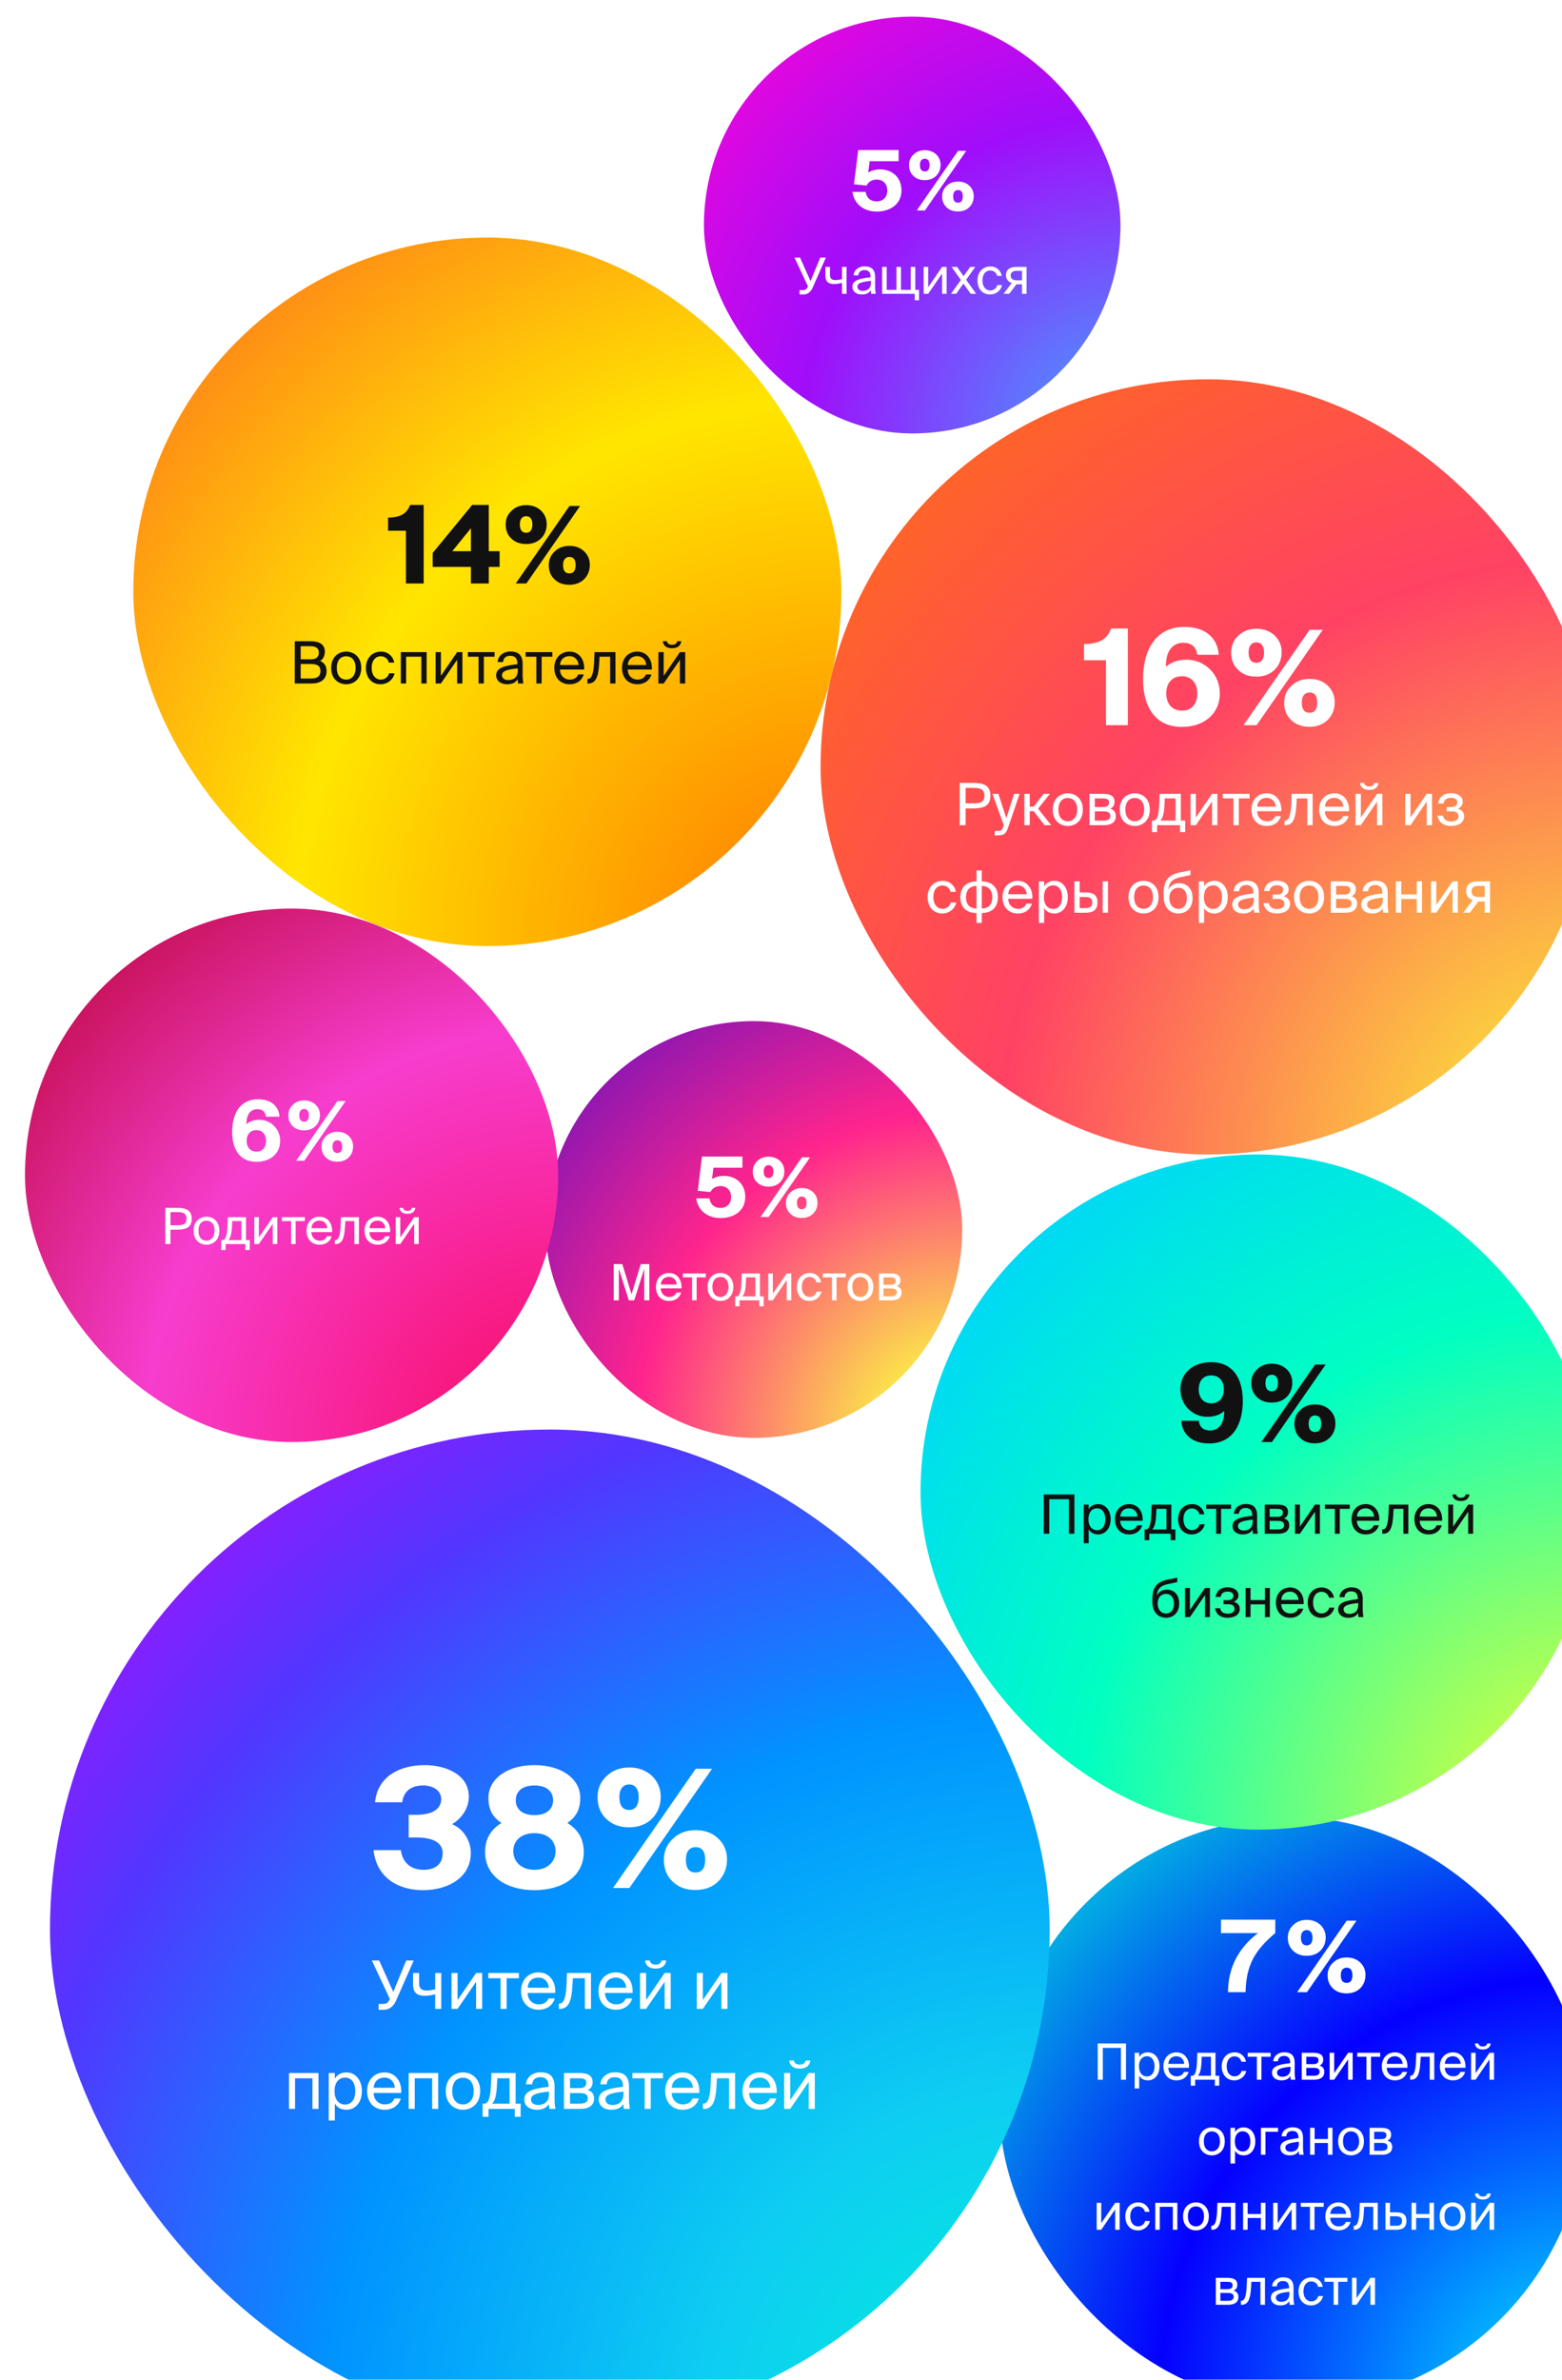 <svg width="375" height="571" viewBox="0 0 375 571" fill="none" xmlns="http://www.w3.org/2000/svg">
<g filter="url(#filter0_i)">
<rect x="189" y="83" width="186" height="186" rx="93" fill="url(#paint0_radial)"/>
<path d="M262.771 166V142.8H258.771C257.747 145.328 256.147 146.448 252.243 146.544V150.416H257.523V166H262.771ZM271.988 158.384C271.988 155.824 273.46 154.256 275.764 154.256C278.068 154.256 279.444 155.952 279.444 158.384C279.444 160.912 278.068 162.512 275.764 162.512C273.46 162.512 271.988 160.912 271.988 158.384ZM276.084 146.224C277.748 146.224 279.156 146.928 279.412 149.104H284.596C284.34 145.424 281.748 142.416 276.372 142.416C269.3 142.416 266.42 148.176 266.42 154.96C266.42 161.392 269.172 166.416 275.764 166.416C281.044 166.416 284.852 163.28 284.852 158.384C284.852 153.648 281.108 150.288 276.916 150.288C274.612 150.288 273.076 150.96 271.924 151.984C271.828 148.048 273.652 146.224 276.084 146.224Z" fill="white"/>
<path d="M293.648 151.024C294.224 151.024 294.672 150.811 294.992 150.384C295.312 149.936 295.472 149.328 295.472 148.56C295.472 147.792 295.312 147.195 294.992 146.768C294.672 146.341 294.224 146.128 293.648 146.128C293.051 146.128 292.582 146.341 292.24 146.768C291.92 147.195 291.76 147.781 291.76 148.528C291.76 150.192 292.39 151.024 293.648 151.024ZM298.064 152.656C296.934 153.787 295.451 154.352 293.616 154.352C291.782 154.352 290.31 153.797 289.2 152.688C288.112 151.643 287.568 150.267 287.568 148.56C287.568 146.917 288.155 145.563 289.328 144.496C290.459 143.408 291.899 142.864 293.648 142.864C295.355 142.864 296.795 143.387 297.968 144.432C299.12 145.541 299.696 146.885 299.696 148.464C299.696 150.128 299.152 151.525 298.064 152.656ZM306.416 143.12H309.552L293.68 166H290.544L306.416 143.12ZM304.528 160.56C304.528 162.203 305.147 163.024 306.384 163.024C307.622 163.024 308.24 162.203 308.24 160.56C308.24 158.96 307.622 158.16 306.384 158.16C305.808 158.16 305.35 158.373 305.008 158.8C304.688 159.227 304.528 159.813 304.528 160.56ZM310.8 164.688C309.67 165.819 308.187 166.384 306.352 166.384C304.518 166.384 303.046 165.829 301.936 164.72C300.848 163.675 300.304 162.299 300.304 160.592C300.304 158.949 300.891 157.595 302.064 156.528C303.195 155.44 304.635 154.896 306.384 154.896C308.155 154.896 309.595 155.419 310.704 156.464C311.856 157.552 312.432 158.896 312.432 160.496C312.432 162.16 311.888 163.557 310.8 164.688Z" fill="white"/>
<path d="M225.574 179.85H222.396V190H223.824V185.982H225.574C228.052 185.982 229.788 185.436 229.788 182.916C229.788 180.41 228.052 179.85 225.574 179.85ZM223.824 181.054H225.686C227.17 181.054 228.332 181.264 228.332 182.916C228.332 184.582 227.17 184.736 225.686 184.736H223.824V181.054ZM230.828 191.386V192.45H231.486C233.166 192.45 233.558 191.96 234.104 190.322L236.792 182.468H235.462L233.6 188.278L231.682 182.468H230.268L232.984 190L232.928 190.154C232.592 191.33 232.186 191.386 231.346 191.386H230.828ZM240.188 186.654L242.778 190H244.36L241.224 186.024L244.066 182.468H242.554L240.16 185.548H239.222V182.468H237.934V190H239.222V186.654H240.188ZM251.968 186.262C251.968 183.532 250.106 182.342 248.356 182.342C246.606 182.342 244.744 183.532 244.744 186.262C244.744 188.992 246.606 190.182 248.356 190.182C250.106 190.182 251.968 188.992 251.968 186.262ZM248.356 189.062C247.208 189.062 246.102 188.264 246.102 186.262C246.102 184.204 247.208 183.462 248.356 183.462C249.504 183.462 250.61 184.26 250.61 186.262C250.61 188.194 249.504 189.062 248.356 189.062ZM256.837 182.468H253.561V190H257.061C258.671 190 259.889 189.37 259.889 187.802C259.889 186.794 259.301 186.262 258.531 186.038C259.217 185.744 259.581 185.184 259.581 184.386C259.581 182.86 258.349 182.468 256.837 182.468ZM256.753 185.632H254.835V183.574H256.711C257.649 183.574 258.251 183.742 258.251 184.526C258.251 185.38 257.677 185.632 256.753 185.632ZM254.835 188.894V186.682H256.823C257.985 186.682 258.559 186.962 258.559 187.788C258.559 188.572 257.985 188.894 256.865 188.894H254.835ZM268.046 186.262C268.046 183.532 266.184 182.342 264.434 182.342C262.684 182.342 260.822 183.532 260.822 186.262C260.822 188.992 262.684 190.182 264.434 190.182C266.184 190.182 268.046 188.992 268.046 186.262ZM264.434 189.062C263.286 189.062 262.18 188.264 262.18 186.262C262.18 184.204 263.286 183.462 264.434 183.462C265.582 183.462 266.688 184.26 266.688 186.262C266.688 188.194 265.582 189.062 264.434 189.062ZM276.545 191.666V188.894H275.495V182.468H270.413L270.315 184.89C270.189 187.774 269.755 188.894 268.901 188.894H268.565V191.666H269.797V190H275.313V191.666H276.545ZM274.221 183.574V188.894H270.553C271.141 188.32 271.463 187.256 271.575 185.016L271.645 183.574H274.221ZM282.995 184.316V190H284.269V182.468H282.995L279.103 188.152V182.468H277.829V190H279.103L282.995 184.316ZM289.411 183.574H291.987V182.468H285.561V183.574H288.137V190H289.411V183.574ZM293.816 186.654H299.612C299.78 184.274 298.394 182.342 296.098 182.342C294.04 182.342 292.444 183.868 292.444 186.248C292.444 188.474 293.76 190.182 296.14 190.182C297.974 190.182 299.164 189.118 299.514 187.816H298.198C297.876 188.558 297.26 189.062 296.14 189.062C295.02 189.062 293.872 188.278 293.816 186.654ZM293.83 185.562C293.942 184.05 294.964 183.434 296.098 183.434C297.442 183.434 298.24 184.498 298.268 185.562H293.83ZM307.131 190V182.468H302.105L301.993 185.044C301.839 188.166 301.195 188.894 300.523 188.894H300.383V190H300.621C302.385 190 303.015 188.432 303.211 185.394L303.323 183.574H305.857V190H307.131ZM310.072 186.654H315.868C316.036 184.274 314.65 182.342 312.354 182.342C310.296 182.342 308.7 183.868 308.7 186.248C308.7 188.474 310.016 190.182 312.396 190.182C314.23 190.182 315.42 189.118 315.77 187.816H314.454C314.132 188.558 313.516 189.062 312.396 189.062C311.276 189.062 310.128 188.278 310.072 186.654ZM310.086 185.562C310.198 184.05 311.22 183.434 312.354 183.434C313.698 183.434 314.496 184.498 314.524 185.562H310.086ZM320.698 181.544C322.294 181.544 322.84 180.69 322.938 179.85H321.944C321.888 180.298 321.524 180.704 320.712 180.704C319.9 180.704 319.55 180.298 319.494 179.85H318.5C318.584 180.69 319.144 181.544 320.698 181.544ZM322.602 184.316V190H323.876V182.468H322.602L318.71 188.152V182.468H317.436V190H318.71L322.602 184.316ZM334.524 184.316V190H335.798V182.468H334.524L330.632 188.152V182.468H329.358V190H330.632L334.524 184.316ZM343.516 187.858C343.516 186.836 342.788 186.29 341.99 186.052C342.662 185.73 343.18 185.184 343.18 184.428C343.18 183 341.808 182.3 340.324 182.3C338.742 182.3 337.51 183.154 337.258 184.792H338.574C338.742 183.756 339.47 183.42 340.394 183.42C341.206 183.42 341.864 183.742 341.864 184.456C341.864 185.24 341.318 185.632 340.45 185.632H339.316V186.682H340.52C341.584 186.682 342.158 187.046 342.158 187.914C342.158 188.628 341.472 189.118 340.422 189.118C339.344 189.118 338.616 188.67 338.42 187.704H337.132C337.384 189.426 338.742 190.182 340.338 190.182C342.018 190.182 343.516 189.482 343.516 187.858ZM221.482 205.988C221.314 204.714 220.152 203.342 218.332 203.342C216.106 203.342 214.692 205.008 214.692 207.248C214.692 209.544 216.05 211.182 218.206 211.182C219.956 211.182 221.314 209.964 221.566 208.55H220.25C220.068 209.348 219.312 210.062 218.248 210.062C217.128 210.062 216.078 209.152 216.078 207.234C216.078 205.344 217.114 204.462 218.248 204.462C219.228 204.462 220.012 205.092 220.194 205.988H221.482ZM227.705 203.482V200.85H226.431V203.482C224.247 203.482 222.553 204.7 222.553 207.262C222.553 209.908 224.247 211.07 226.431 211.07V213.45H227.705V211.07C229.875 211.07 231.583 209.908 231.583 207.262C231.583 204.7 229.903 203.482 227.705 203.482ZM226.431 204.574V209.978C224.947 209.978 223.911 209.138 223.911 207.304C223.911 205.456 224.961 204.574 226.431 204.574ZM227.705 209.978V204.574C229.189 204.574 230.225 205.456 230.225 207.304C230.225 209.138 229.175 209.978 227.705 209.978ZM234.043 207.654H239.839C240.007 205.274 238.621 203.342 236.325 203.342C234.267 203.342 232.671 204.868 232.671 207.248C232.671 209.474 233.987 211.182 236.367 211.182C238.201 211.182 239.391 210.118 239.741 208.816H238.425C238.103 209.558 237.487 210.062 236.367 210.062C235.247 210.062 234.099 209.278 234.043 207.654ZM234.057 206.562C234.169 205.05 235.191 204.434 236.325 204.434C237.669 204.434 238.467 205.498 238.495 206.562H234.057ZM242.681 203.468H241.407V213.45H242.681V209.866C243.143 210.664 243.941 211.182 245.145 211.182C246.867 211.182 248.365 209.754 248.365 207.262C248.365 204.784 246.867 203.342 245.145 203.342C243.941 203.342 243.143 203.86 242.681 204.658V203.468ZM244.823 210.09C243.689 210.09 242.625 209.25 242.625 207.262C242.625 205.274 243.689 204.434 244.823 204.434C246.125 204.434 246.979 205.47 246.979 207.262C246.979 209.054 246.125 210.09 244.823 210.09ZM249.938 211H252.654C254.376 211 255.482 210.37 255.482 208.508C255.482 206.912 254.614 206.128 252.668 206.128H251.212V203.468H249.938V211ZM256.728 211H258.002V203.468H256.728V211ZM251.212 209.894V207.234H252.5C253.662 207.234 254.236 207.5 254.236 208.508C254.236 209.53 253.662 209.894 252.542 209.894H251.212ZM270.151 207.262C270.151 204.532 268.289 203.342 266.539 203.342C264.789 203.342 262.927 204.532 262.927 207.262C262.927 209.992 264.789 211.182 266.539 211.182C268.289 211.182 270.151 209.992 270.151 207.262ZM266.539 210.062C265.391 210.062 264.285 209.264 264.285 207.262C264.285 205.204 265.391 204.462 266.539 204.462C267.687 204.462 268.793 205.26 268.793 207.262C268.793 209.194 267.687 210.062 266.539 210.062ZM278.311 207.472C278.311 205.092 276.841 203.902 275.133 203.902C274.027 203.902 273.005 204.406 272.501 205.442C272.683 203.566 273.579 202.866 275.399 202.474L277.807 201.956V200.822L275.329 201.312C272.305 201.914 271.395 203.496 271.367 206.212V207.08C271.367 209.824 272.963 211.182 274.909 211.182C276.757 211.182 278.311 209.894 278.311 207.472ZM276.953 207.5C276.953 209.124 276.141 210.076 274.909 210.076C273.635 210.076 272.739 209.082 272.739 207.486C272.739 205.792 273.775 205.008 274.923 205.008C276.071 205.008 276.953 205.848 276.953 207.5ZM281.085 203.468H279.811V213.45H281.085V209.866C281.547 210.664 282.345 211.182 283.549 211.182C285.271 211.182 286.769 209.754 286.769 207.262C286.769 204.784 285.271 203.342 283.549 203.342C282.345 203.342 281.547 203.86 281.085 204.658V203.468ZM283.227 210.09C282.093 210.09 281.029 209.25 281.029 207.262C281.029 205.274 282.093 204.434 283.227 204.434C284.529 204.434 285.383 205.47 285.383 207.262C285.383 209.054 284.529 210.09 283.227 210.09ZM287.825 209.012C287.825 210.398 289.001 211.182 290.415 211.182C291.745 211.182 292.529 210.734 292.991 209.964C293.005 210.412 293.047 210.72 293.089 211H294.377C294.237 210.286 294.167 209.418 294.181 208.158L294.195 206.422C294.209 204.308 293.271 203.314 291.199 203.314C289.729 203.314 288.301 204.224 288.175 205.848H289.491C289.547 204.924 290.163 204.35 291.213 204.35C292.151 204.35 292.921 204.812 292.921 206.184V206.366C289.827 206.716 287.825 207.234 287.825 209.012ZM293.019 207.374V207.85C293.019 209.628 291.885 210.174 290.695 210.174C289.785 210.174 289.239 209.698 289.239 208.984C289.239 207.948 290.709 207.612 293.019 207.374ZM301.721 208.858C301.721 207.836 300.993 207.29 300.195 207.052C300.867 206.73 301.385 206.184 301.385 205.428C301.385 204 300.013 203.3 298.529 203.3C296.947 203.3 295.715 204.154 295.463 205.792H296.779C296.947 204.756 297.675 204.42 298.599 204.42C299.411 204.42 300.069 204.742 300.069 205.456C300.069 206.24 299.523 206.632 298.655 206.632H297.521V207.682H298.725C299.789 207.682 300.363 208.046 300.363 208.914C300.363 209.628 299.677 210.118 298.627 210.118C297.549 210.118 296.821 209.67 296.625 208.704H295.337C295.589 210.426 296.947 211.182 298.543 211.182C300.223 211.182 301.721 210.482 301.721 208.858ZM309.895 207.262C309.895 204.532 308.033 203.342 306.283 203.342C304.533 203.342 302.671 204.532 302.671 207.262C302.671 209.992 304.533 211.182 306.283 211.182C308.033 211.182 309.895 209.992 309.895 207.262ZM306.283 210.062C305.135 210.062 304.029 209.264 304.029 207.262C304.029 205.204 305.135 204.462 306.283 204.462C307.431 204.462 308.537 205.26 308.537 207.262C308.537 209.194 307.431 210.062 306.283 210.062ZM314.765 203.468H311.489V211H314.989C316.599 211 317.817 210.37 317.817 208.802C317.817 207.794 317.229 207.262 316.459 207.038C317.145 206.744 317.509 206.184 317.509 205.386C317.509 203.86 316.277 203.468 314.765 203.468ZM314.681 206.632H312.763V204.574H314.639C315.577 204.574 316.179 204.742 316.179 205.526C316.179 206.38 315.605 206.632 314.681 206.632ZM312.763 209.894V207.682H314.751C315.913 207.682 316.487 207.962 316.487 208.788C316.487 209.572 315.913 209.894 314.793 209.894H312.763ZM318.791 209.012C318.791 210.398 319.967 211.182 321.381 211.182C322.711 211.182 323.495 210.734 323.957 209.964C323.971 210.412 324.013 210.72 324.055 211H325.343C325.203 210.286 325.133 209.418 325.147 208.158L325.161 206.422C325.175 204.308 324.237 203.314 322.165 203.314C320.695 203.314 319.267 204.224 319.141 205.848H320.457C320.513 204.924 321.129 204.35 322.179 204.35C323.117 204.35 323.887 204.812 323.887 206.184V206.366C320.793 206.716 318.791 207.234 318.791 209.012ZM323.985 207.374V207.85C323.985 209.628 322.851 210.174 321.661 210.174C320.751 210.174 320.205 209.698 320.205 208.984C320.205 207.948 321.675 207.612 323.985 207.374ZM332.128 211H333.402V203.468H332.128V206.604H328.404V203.468H327.13V211H328.404V207.71H332.128V211ZM340.718 205.316V211H341.992V203.468H340.718L336.826 209.152V203.468H335.552V211H336.826L340.718 205.316ZM349.723 211V203.468H346.769C345.047 203.468 343.969 204.252 343.969 205.792C343.969 206.912 344.627 207.64 345.565 207.962L343.283 211H344.865L346.909 208.312C347.063 208.326 347.203 208.326 347.287 208.326H348.449V211H349.723ZM346.839 204.574H348.449V207.22H346.951C346.069 207.22 345.271 206.898 345.271 205.876C345.271 204.966 345.915 204.574 346.839 204.574Z" fill="white"/>
</g>
<g filter="url(#filter1_i)">
<rect x="234" y="430" width="141" height="141" rx="70.5" fill="url(#paint1_radial)"/>
<path d="M287.135 457.816H296.015C291.815 461.008 288.815 465.616 288.815 472H293.039C293.159 465.448 295.319 461.896 300.167 457.816V454.6H287.135V457.816Z" fill="white"/>
<path d="M307.736 460.768C308.168 460.768 308.504 460.608 308.744 460.288C308.984 459.952 309.104 459.496 309.104 458.92C309.104 458.344 308.984 457.896 308.744 457.576C308.504 457.256 308.168 457.096 307.736 457.096C307.288 457.096 306.936 457.256 306.68 457.576C306.44 457.896 306.32 458.336 306.32 458.896C306.32 460.144 306.792 460.768 307.736 460.768ZM311.048 461.992C310.2 462.84 309.088 463.264 307.712 463.264C306.336 463.264 305.232 462.848 304.4 462.016C303.584 461.232 303.176 460.2 303.176 458.92C303.176 457.688 303.616 456.672 304.496 455.872C305.344 455.056 306.424 454.648 307.736 454.648C309.016 454.648 310.096 455.04 310.976 455.824C311.84 456.656 312.272 457.664 312.272 458.848C312.272 460.096 311.864 461.144 311.048 461.992ZM317.312 454.84H319.664L307.76 472H305.408L317.312 454.84ZM315.896 467.92C315.896 469.152 316.36 469.768 317.288 469.768C318.216 469.768 318.68 469.152 318.68 467.92C318.68 466.72 318.216 466.12 317.288 466.12C316.856 466.12 316.512 466.28 316.256 466.6C316.016 466.92 315.896 467.36 315.896 467.92ZM320.6 471.016C319.752 471.864 318.64 472.288 317.264 472.288C315.888 472.288 314.784 471.872 313.952 471.04C313.136 470.256 312.728 469.224 312.728 467.944C312.728 466.712 313.168 465.696 314.048 464.896C314.896 464.08 315.976 463.672 317.288 463.672C318.616 463.672 319.696 464.064 320.528 464.848C321.392 465.664 321.824 466.672 321.824 467.872C321.824 469.12 321.416 470.168 320.6 471.016Z" fill="white"/>
<path d="M264.329 493V484.3H257.537V493H258.761V485.356H263.105V493H264.329ZM266.403 486.544V495.1H267.495V492.028C267.891 492.712 268.563 493.156 269.607 493.156C271.095 493.156 272.367 491.944 272.367 489.796C272.367 487.684 271.095 486.436 269.607 486.436C268.563 486.436 267.891 486.88 267.495 487.564V486.544H266.403ZM267.447 489.796C267.447 488.092 268.359 487.372 269.331 487.372C270.447 487.372 271.179 488.248 271.179 489.796C271.179 491.344 270.447 492.22 269.331 492.22C268.359 492.22 267.447 491.5 267.447 489.796ZM279.449 490.132C279.581 488.08 278.417 486.436 276.437 486.436C274.673 486.436 273.305 487.732 273.305 489.784C273.305 491.692 274.433 493.156 276.473 493.156C278.045 493.156 279.077 492.232 279.365 491.128H278.237C277.961 491.764 277.433 492.196 276.473 492.196C275.525 492.196 274.517 491.524 274.481 490.132H279.449ZM276.437 487.372C277.601 487.372 278.261 488.284 278.297 489.196H274.493C274.589 487.9 275.477 487.372 276.437 487.372ZM286.712 492.052H285.812V486.544H281.456L281.372 488.62C281.276 491.092 280.892 492.052 280.16 492.052H279.872V494.428H280.928V493H285.656V494.428H286.712V492.052ZM284.72 492.052H281.576C282.08 491.572 282.356 490.636 282.452 488.728L282.512 487.492H284.72V492.052ZM290.429 486.436C288.521 486.436 287.309 487.864 287.309 489.784C287.309 491.752 288.461 493.156 290.321 493.156C291.833 493.156 292.973 492.112 293.201 490.9H292.073C291.917 491.572 291.281 492.196 290.357 492.196C289.397 492.196 288.497 491.404 288.497 489.772C288.497 488.152 289.397 487.396 290.357 487.396C291.209 487.396 291.869 487.936 292.025 488.704H293.129C292.973 487.6 292.013 486.436 290.429 486.436ZM299.045 487.492V486.544H293.537V487.492H295.745V493H296.837V487.492H299.045ZM303.821 490.3C303.821 491.824 302.849 492.292 301.829 492.292C301.049 492.292 300.581 491.884 300.581 491.272C300.581 490.384 301.841 490.084 303.821 489.892V490.3ZM301.589 493.156C302.741 493.156 303.401 492.784 303.797 492.112C303.809 492.496 303.845 492.76 303.881 493H304.985C304.853 492.388 304.805 491.656 304.817 490.564L304.829 489.076C304.841 487.252 304.049 486.412 302.261 486.412C301.013 486.412 299.765 487.192 299.669 488.584H300.797C300.845 487.78 301.361 487.3 302.273 487.3C303.089 487.3 303.737 487.684 303.737 488.872V489.028C301.097 489.316 299.369 489.772 299.369 491.296C299.369 492.484 300.377 493.156 301.589 493.156ZM306.516 486.544V493H309.516C310.896 493 311.94 492.46 311.94 491.116C311.94 490.252 311.448 489.796 310.776 489.604C311.376 489.352 311.676 488.872 311.676 488.188C311.676 486.88 310.62 486.544 309.324 486.544H306.516ZM307.608 489.256V487.492H309.216C310.032 487.492 310.536 487.636 310.536 488.308C310.536 489.04 310.056 489.256 309.252 489.256H307.608ZM307.608 490.156H309.312C310.32 490.156 310.8 490.384 310.8 491.104C310.8 491.776 310.308 492.052 309.348 492.052H307.608V490.156ZM317.647 493H318.739V486.544H317.647L314.311 491.416V486.544H313.219V493H314.311L317.647 488.128V493ZM325.354 487.492V486.544H319.846V487.492H322.054V493H323.146V487.492H325.354ZM331.89 490.132C332.022 488.08 330.858 486.436 328.878 486.436C327.114 486.436 325.746 487.732 325.746 489.784C325.746 491.692 326.874 493.156 328.914 493.156C330.486 493.156 331.518 492.232 331.806 491.128H330.678C330.402 491.764 329.874 492.196 328.914 492.196C327.966 492.196 326.958 491.524 326.922 490.132H331.89ZM328.878 487.372C330.042 487.372 330.702 488.284 330.738 489.196H326.934C327.03 487.9 327.918 487.372 328.878 487.372ZM338.335 486.544H334.027L333.931 488.752C333.799 491.428 333.247 492.052 332.671 492.052H332.551V493H332.755C334.255 493 334.819 491.656 334.975 489.052L335.071 487.492H337.243V493H338.335V486.544ZM345.824 490.132C345.956 488.08 344.792 486.436 342.812 486.436C341.048 486.436 339.68 487.732 339.68 489.784C339.68 491.692 340.808 493.156 342.848 493.156C344.42 493.156 345.452 492.232 345.74 491.128H344.612C344.336 491.764 343.808 492.196 342.848 492.196C341.9 492.196 340.892 491.524 340.856 490.132H345.824ZM342.812 487.372C343.976 487.372 344.636 488.284 344.672 489.196H340.868C340.964 487.9 341.852 487.372 342.812 487.372ZM351.032 484.3C350.984 484.684 350.684 485.032 349.976 485.032C349.268 485.032 348.98 484.684 348.932 484.3H348.08C348.14 485.02 348.644 485.752 349.964 485.752C351.332 485.752 351.788 485.02 351.884 484.3H351.032ZM351.596 493H352.688V486.544H351.596L348.26 491.416V486.544H347.168V493H348.26L351.596 488.128V493ZM283.012 507.796C283.012 506.032 283.948 505.396 284.944 505.396C285.94 505.396 286.876 506.068 286.876 507.796C286.876 509.452 285.94 510.196 284.944 510.196C283.948 510.196 283.012 509.524 283.012 507.796ZM284.944 504.436C283.444 504.436 281.848 505.456 281.848 507.796C281.848 510.136 283.444 511.156 284.944 511.156C286.444 511.156 288.04 510.136 288.04 507.796C288.04 505.456 286.444 504.436 284.944 504.436ZM289.406 504.544V513.1H290.498V510.028C290.894 510.712 291.566 511.156 292.61 511.156C294.098 511.156 295.37 509.944 295.37 507.796C295.37 505.684 294.098 504.436 292.61 504.436C291.566 504.436 290.894 504.88 290.498 505.564V504.544H289.406ZM290.45 507.796C290.45 506.092 291.362 505.372 292.334 505.372C293.45 505.372 294.182 506.248 294.182 507.796C294.182 509.344 293.45 510.22 292.334 510.22C291.362 510.22 290.45 509.5 290.45 507.796ZM300.835 505.492V504.544H296.719V511H297.811V505.492H300.835ZM305.825 508.3C305.825 509.824 304.853 510.292 303.833 510.292C303.053 510.292 302.585 509.884 302.585 509.272C302.585 508.384 303.845 508.084 305.825 507.892V508.3ZM303.593 511.156C304.745 511.156 305.405 510.784 305.801 510.112C305.813 510.496 305.849 510.76 305.885 511H306.989C306.857 510.388 306.809 509.656 306.821 508.564L306.833 507.076C306.845 505.252 306.053 504.412 304.265 504.412C303.017 504.412 301.769 505.192 301.673 506.584H302.801C302.849 505.78 303.365 505.3 304.277 505.3C305.093 505.3 305.741 505.684 305.741 506.872V507.028C303.101 507.316 301.373 507.772 301.373 509.296C301.373 510.484 302.381 511.156 303.593 511.156ZM313.896 511V504.544H312.804V507.232H309.612V504.544H308.52V511H309.612V508.18H312.804V511H313.896ZM316.422 507.796C316.422 506.032 317.358 505.396 318.354 505.396C319.35 505.396 320.286 506.068 320.286 507.796C320.286 509.452 319.35 510.196 318.354 510.196C317.358 510.196 316.422 509.524 316.422 507.796ZM318.354 504.436C316.854 504.436 315.258 505.456 315.258 507.796C315.258 510.136 316.854 511.156 318.354 511.156C319.854 511.156 321.45 510.136 321.45 507.796C321.45 505.456 319.854 504.436 318.354 504.436ZM322.817 504.544V511H325.817C327.197 511 328.241 510.46 328.241 509.116C328.241 508.252 327.749 507.796 327.077 507.604C327.677 507.352 327.977 506.872 327.977 506.188C327.977 504.88 326.921 504.544 325.625 504.544H322.817ZM323.909 507.256V505.492H325.517C326.333 505.492 326.837 505.636 326.837 506.308C326.837 507.04 326.357 507.256 325.553 507.256H323.909ZM323.909 508.156H325.613C326.621 508.156 327.101 508.384 327.101 509.104C327.101 509.776 326.609 510.052 325.649 510.052H323.909V508.156ZM261.719 529H262.811V522.544H261.719L258.383 527.416V522.544H257.291V529H258.383L261.719 524.128V529ZM267.278 522.436C265.37 522.436 264.158 523.864 264.158 525.784C264.158 527.752 265.31 529.156 267.17 529.156C268.682 529.156 269.822 528.112 270.05 526.9H268.922C268.766 527.572 268.13 528.196 267.206 528.196C266.246 528.196 265.346 527.404 265.346 525.772C265.346 524.152 266.246 523.396 267.206 523.396C268.058 523.396 268.718 523.936 268.874 524.704H269.978C269.822 523.6 268.862 522.436 267.278 522.436ZM276.658 522.544H271.342V529H272.434V523.492H275.566V529H276.658V522.544ZM279.186 525.796C279.186 524.032 280.122 523.396 281.118 523.396C282.114 523.396 283.05 524.068 283.05 525.796C283.05 527.452 282.114 528.196 281.118 528.196C280.122 528.196 279.186 527.524 279.186 525.796ZM281.118 522.436C279.618 522.436 278.022 523.456 278.022 525.796C278.022 528.136 279.618 529.156 281.118 529.156C282.618 529.156 284.214 528.136 284.214 525.796C284.214 523.456 282.618 522.436 281.118 522.436ZM290.587 522.544H286.279L286.183 524.752C286.051 527.428 285.499 528.052 284.923 528.052H284.803V529H285.007C286.507 529 287.071 527.656 287.227 525.052L287.323 523.492H289.495V529H290.587V522.544ZM297.812 529V522.544H296.72V525.232H293.528V522.544H292.436V529H293.528V526.18H296.72V529H297.812ZM304.082 529H305.174V522.544H304.082L300.746 527.416V522.544H299.654V529H300.746L304.082 524.128V529ZM311.79 523.492V522.544H306.282V523.492H308.49V529H309.582V523.492H311.79ZM318.326 526.132C318.458 524.08 317.294 522.436 315.314 522.436C313.55 522.436 312.182 523.732 312.182 525.784C312.182 527.692 313.31 529.156 315.35 529.156C316.922 529.156 317.954 528.232 318.242 527.128H317.114C316.838 527.764 316.31 528.196 315.35 528.196C314.402 528.196 313.394 527.524 313.358 526.132H318.326ZM315.314 523.372C316.478 523.372 317.138 524.284 317.174 525.196H313.37C313.466 523.9 314.354 523.372 315.314 523.372ZM324.77 522.544H320.462L320.366 524.752C320.234 527.428 319.682 528.052 319.106 528.052H318.986V529H319.19C320.69 529 321.254 527.656 321.41 525.052L321.506 523.492H323.678V529H324.77V522.544ZM327.711 524.824V522.544H326.619V529H329.235C330.723 529 331.659 528.46 331.659 526.864C331.659 525.484 330.939 524.824 329.247 524.824H327.711ZM327.711 528.052V525.772H329.115C330.087 525.772 330.591 526.012 330.591 526.864C330.591 527.728 330.099 528.052 329.139 528.052H327.711ZM338.265 529V522.544H337.173V525.232H333.981V522.544H332.889V529H333.981V526.18H337.173V529H338.265ZM340.792 525.796C340.792 524.032 341.728 523.396 342.724 523.396C343.72 523.396 344.656 524.068 344.656 525.796C344.656 527.452 343.72 528.196 342.724 528.196C341.728 528.196 340.792 527.524 340.792 525.796ZM342.724 522.436C341.224 522.436 339.628 523.456 339.628 525.796C339.628 528.136 341.224 529.156 342.724 529.156C344.224 529.156 345.82 528.136 345.82 525.796C345.82 523.456 344.224 522.436 342.724 522.436ZM351.05 520.3C351.002 520.684 350.702 521.032 349.994 521.032C349.286 521.032 348.998 520.684 348.95 520.3H348.098C348.158 521.02 348.662 521.752 349.982 521.752C351.35 521.752 351.806 521.02 351.902 520.3H351.05ZM351.614 529H352.706V522.544H351.614L348.278 527.416V522.544H347.186V529H348.278L351.614 524.128V529ZM285.891 540.544V547H288.891C290.271 547 291.315 546.46 291.315 545.116C291.315 544.252 290.823 543.796 290.151 543.604C290.751 543.352 291.051 542.872 291.051 542.188C291.051 540.88 289.995 540.544 288.699 540.544H285.891ZM286.983 543.256V541.492H288.591C289.407 541.492 289.911 541.636 289.911 542.308C289.911 543.04 289.431 543.256 288.627 543.256H286.983ZM286.983 544.156H288.687C289.695 544.156 290.175 544.384 290.175 545.104C290.175 545.776 289.683 546.052 288.723 546.052H286.983V544.156ZM297.694 540.544H293.386L293.29 542.752C293.158 545.428 292.606 546.052 292.03 546.052H291.91V547H292.114C293.614 547 294.178 545.656 294.334 543.052L294.43 541.492H296.602V547H297.694V540.544ZM303.551 544.3C303.551 545.824 302.579 546.292 301.559 546.292C300.779 546.292 300.311 545.884 300.311 545.272C300.311 544.384 301.571 544.084 303.551 543.892V544.3ZM301.319 547.156C302.471 547.156 303.131 546.784 303.527 546.112C303.539 546.496 303.575 546.76 303.611 547H304.715C304.583 546.388 304.535 545.656 304.547 544.564L304.559 543.076C304.571 541.252 303.779 540.412 301.991 540.412C300.743 540.412 299.495 541.192 299.399 542.584H300.527C300.575 541.78 301.091 541.3 302.003 541.3C302.819 541.3 303.467 541.684 303.467 542.872V543.028C300.827 543.316 299.099 543.772 299.099 545.296C299.099 546.484 300.107 547.156 301.319 547.156ZM308.862 540.436C306.954 540.436 305.742 541.864 305.742 543.784C305.742 545.752 306.894 547.156 308.754 547.156C310.266 547.156 311.406 546.112 311.634 544.9H310.506C310.35 545.572 309.714 546.196 308.79 546.196C307.83 546.196 306.93 545.404 306.93 543.772C306.93 542.152 307.83 541.396 308.79 541.396C309.642 541.396 310.302 541.936 310.458 542.704H311.562C311.406 541.6 310.446 540.436 308.862 540.436ZM317.479 541.492V540.544H311.971V541.492H314.179V547H315.271V541.492H317.479ZM323.014 547H324.106V540.544H323.014L319.678 545.416V540.544H318.586V547H319.678L323.014 542.128V547Z" fill="white"/>
</g>
<g filter="url(#filter2_i)">
<rect x="24" y="49" width="170" height="170" rx="85" fill="url(#paint2_radial)"/>
<path d="M93.718 132V113.15H90.468C89.636 115.204 88.336 116.114 85.164 116.192V119.338H89.454V132H93.718ZM105.055 118.74V124.252H100.583L105.055 118.74ZM111.945 124.252H109.345V113.15H105.367L95.877 124.668V128.022H105.055V132H109.345V128.022H111.945V124.252Z" fill="#111111"/>
<path d="M118.339 119.832C118.807 119.832 119.171 119.659 119.431 119.312C119.691 118.948 119.821 118.454 119.821 117.83C119.821 117.206 119.691 116.721 119.431 116.374C119.171 116.027 118.807 115.854 118.339 115.854C117.854 115.854 117.473 116.027 117.195 116.374C116.935 116.721 116.805 117.197 116.805 117.804C116.805 119.156 117.317 119.832 118.339 119.832ZM121.927 121.158C121.009 122.077 119.804 122.536 118.313 122.536C116.823 122.536 115.627 122.085 114.725 121.184C113.841 120.335 113.399 119.217 113.399 117.83C113.399 116.495 113.876 115.395 114.829 114.528C115.748 113.644 116.918 113.202 118.339 113.202C119.726 113.202 120.896 113.627 121.849 114.476C122.785 115.377 123.253 116.469 123.253 117.752C123.253 119.104 122.811 120.239 121.927 121.158ZM128.713 113.41H131.261L118.365 132H115.817L128.713 113.41ZM127.179 127.58C127.179 128.915 127.682 129.582 128.687 129.582C129.693 129.582 130.195 128.915 130.195 127.58C130.195 126.28 129.693 125.63 128.687 125.63C128.219 125.63 127.847 125.803 127.569 126.15C127.309 126.497 127.179 126.973 127.179 127.58ZM132.275 130.934C131.357 131.853 130.152 132.312 128.661 132.312C127.171 132.312 125.975 131.861 125.073 130.96C124.189 130.111 123.747 128.993 123.747 127.606C123.747 126.271 124.224 125.171 125.177 124.304C126.096 123.42 127.266 122.978 128.687 122.978C130.126 122.978 131.296 123.403 132.197 124.252C133.133 125.136 133.601 126.228 133.601 127.528C133.601 128.88 133.159 130.015 132.275 130.934Z" fill="#111111"/>
<path d="M62.76 156H66.764C68.794 156 70.404 155.16 70.404 153.004C70.404 151.758 69.83 151.002 68.864 150.596C69.578 150.19 69.984 149.322 69.984 148.356C69.984 146.34 68.304 145.85 66.414 145.85H62.76V156ZM64.188 151.324H66.694C68.22 151.324 68.934 151.828 68.934 153.018C68.934 154.18 68.234 154.796 66.778 154.796H64.188V151.324ZM64.188 147.054H66.638C67.772 147.054 68.542 147.502 68.542 148.552C68.542 149.742 67.814 150.19 66.638 150.19H64.188V147.054ZM72.862 152.262C72.862 150.204 73.954 149.462 75.116 149.462C76.278 149.462 77.37 150.246 77.37 152.262C77.37 154.194 76.278 155.062 75.116 155.062C73.954 155.062 72.862 154.278 72.862 152.262ZM75.116 148.342C73.366 148.342 71.504 149.532 71.504 152.262C71.504 154.992 73.366 156.182 75.116 156.182C76.866 156.182 78.728 154.992 78.728 152.262C78.728 149.532 76.866 148.342 75.116 148.342ZM83.484 148.342C81.257 148.342 79.844 150.008 79.844 152.248C79.844 154.544 81.188 156.182 83.358 156.182C85.121 156.182 86.451 154.964 86.718 153.55H85.401C85.219 154.334 84.478 155.062 83.4 155.062C82.279 155.062 81.23 154.138 81.23 152.234C81.23 150.344 82.279 149.462 83.4 149.462C84.394 149.462 85.163 150.092 85.346 150.988H86.633C86.451 149.7 85.332 148.342 83.484 148.342ZM94.427 148.468H88.225V156H89.499V149.574H93.153V156H94.427V148.468ZM101.744 156H103.018V148.468H101.744L97.852 154.152V148.468H96.578V156H97.852L101.744 150.316V156ZM110.736 149.574V148.468H104.31V149.574H106.886V156H108.16V149.574H110.736ZM116.307 152.85C116.307 154.628 115.173 155.174 113.983 155.174C113.073 155.174 112.527 154.698 112.527 153.984C112.527 152.948 113.997 152.598 116.307 152.374V152.85ZM113.703 156.182C115.047 156.182 115.817 155.748 116.279 154.964C116.293 155.412 116.335 155.72 116.377 156H117.665C117.511 155.286 117.455 154.432 117.469 153.158L117.483 151.422C117.497 149.294 116.573 148.314 114.487 148.314C113.031 148.314 111.575 149.224 111.463 150.848H112.779C112.835 149.91 113.437 149.35 114.501 149.35C115.453 149.35 116.209 149.798 116.209 151.184V151.366C113.129 151.702 111.113 152.234 111.113 154.012C111.113 155.398 112.289 156.182 113.703 156.182ZM124.613 149.574V148.468H118.187V149.574H120.763V156H122.037V149.574H124.613ZM132.238 152.654C132.392 150.26 131.034 148.342 128.724 148.342C126.666 148.342 125.07 149.854 125.07 152.248C125.07 154.474 126.386 156.182 128.766 156.182C130.6 156.182 131.804 155.104 132.14 153.816H130.824C130.502 154.558 129.886 155.062 128.766 155.062C127.66 155.062 126.484 154.278 126.442 152.654H132.238ZM128.724 149.434C130.082 149.434 130.852 150.498 130.894 151.562H126.456C126.568 150.05 127.604 149.434 128.724 149.434ZM139.757 148.468H134.731L134.619 151.044C134.465 154.166 133.821 154.894 133.149 154.894H133.009V156H133.247C134.997 156 135.655 154.432 135.837 151.394L135.949 149.574H138.483V156H139.757V148.468ZM148.494 152.654C148.648 150.26 147.29 148.342 144.98 148.342C142.922 148.342 141.326 149.854 141.326 152.248C141.326 154.474 142.642 156.182 145.022 156.182C146.856 156.182 148.06 155.104 148.396 153.816H147.08C146.758 154.558 146.142 155.062 145.022 155.062C143.916 155.062 142.74 154.278 142.698 152.654H148.494ZM144.98 149.434C146.338 149.434 147.108 150.498 147.15 151.562H142.712C142.824 150.05 143.86 149.434 144.98 149.434ZM154.57 145.85C154.514 146.298 154.164 146.704 153.338 146.704C152.512 146.704 152.176 146.298 152.12 145.85H151.126C151.196 146.69 151.784 147.544 153.324 147.544C154.92 147.544 155.452 146.69 155.564 145.85H154.57ZM155.228 156H156.502V148.468H155.228L151.336 154.152V148.468H150.062V156H151.336L155.228 150.316V156Z" fill="#111111"/>
</g>
<g filter="url(#filter3_i)">
<rect y="331" width="240" height="240" rx="120" fill="url(#paint3_radial)"/>
<path d="M89.635 436.64C87.115 436.64 84.675 435.32 84.235 431.92H77.675C78.435 438.68 83.755 441.52 89.515 441.52C95.555 441.52 101.035 438.52 101.035 432.56C101.035 429.88 99.395 426.84 96.515 425.68C98.555 424.52 100.555 422.12 100.555 419.08C100.555 413.8 95.075 411.52 89.955 411.52C84.115 411.52 78.675 414.08 78.035 420.44H84.555C84.995 417.36 87.155 416.4 89.635 416.4C91.795 416.4 93.915 417.52 93.915 419.64C93.915 422.2 91.635 423.44 87.835 423.44H86.115V428.88H88.035C91.755 428.88 94.275 430.04 94.275 432.6C94.275 435.28 92.515 436.64 89.635 436.64ZM116.301 441.52C123.021 441.52 128.141 438.2 128.141 432.4C128.141 429.68 127.221 427.28 124.221 425.4C126.181 424 127.301 422.36 127.301 419.32C127.301 414.96 123.021 411.52 116.301 411.52C109.581 411.52 105.261 414.96 105.261 419.32C105.261 422.36 106.341 424 108.381 425.4C105.381 427.28 104.461 429.68 104.461 432.4C104.461 438.2 109.581 441.52 116.301 441.52ZM116.301 436.64C113.021 436.64 111.221 434.56 111.221 432.16C111.221 429.76 112.981 427.84 116.301 427.84C119.621 427.84 121.381 429.76 121.381 432.16C121.381 434.56 119.581 436.64 116.301 436.64ZM116.301 423.52C113.301 423.52 111.821 422 111.821 419.96C111.821 417.88 113.301 416.4 116.301 416.4C119.301 416.4 120.781 417.88 120.781 419.96C120.781 422 119.301 423.52 116.301 423.52Z" fill="white"/>
<path d="M139.061 422.28C139.781 422.28 140.341 422.013 140.741 421.48C141.141 420.92 141.341 420.16 141.341 419.2C141.341 418.24 141.141 417.493 140.741 416.96C140.341 416.427 139.781 416.16 139.061 416.16C138.314 416.16 137.728 416.427 137.301 416.96C136.901 417.493 136.701 418.227 136.701 419.16C136.701 421.24 137.488 422.28 139.061 422.28ZM144.581 424.32C143.168 425.733 141.314 426.44 139.021 426.44C136.728 426.44 134.888 425.747 133.501 424.36C132.141 423.053 131.461 421.333 131.461 419.2C131.461 417.147 132.194 415.453 133.661 414.12C135.074 412.76 136.874 412.08 139.061 412.08C141.194 412.08 142.994 412.733 144.461 414.04C145.901 415.427 146.621 417.107 146.621 419.08C146.621 421.16 145.941 422.907 144.581 424.32ZM155.021 412.4H158.941L139.101 441H135.181L155.021 412.4ZM152.661 434.2C152.661 436.253 153.434 437.28 154.981 437.28C156.528 437.28 157.301 436.253 157.301 434.2C157.301 432.2 156.528 431.2 154.981 431.2C154.261 431.2 153.688 431.467 153.261 432C152.861 432.533 152.661 433.267 152.661 434.2ZM160.501 439.36C159.088 440.773 157.234 441.48 154.941 441.48C152.648 441.48 150.808 440.787 149.421 439.4C148.061 438.093 147.381 436.373 147.381 434.24C147.381 432.187 148.114 430.493 149.581 429.16C150.994 427.8 152.794 427.12 154.981 427.12C157.194 427.12 158.994 427.773 160.381 429.08C161.821 430.44 162.541 432.12 162.541 434.12C162.541 436.2 161.861 437.947 160.501 439.36Z" fill="white"/>
<path d="M80.093 470.224C81.437 470.224 82.429 469.44 83.053 468.096L87.325 458.4H85.517L82.413 465.936L79.037 458.4H77.277L81.597 467.632L81.373 468.048C81.053 468.64 80.557 468.816 79.981 468.816H78.893V470.224H80.093ZM93.935 470V461.392H92.479V465.312C91.679 465.504 91.007 465.6 90.447 465.6C89.231 465.6 88.623 465.168 88.623 463.888V461.392H87.167V464.192C87.167 466.064 88.111 466.864 89.919 466.864C90.703 466.864 91.471 466.752 92.479 466.512V470H93.935ZM102.3 470H103.756V461.392H102.3L97.852 467.888V461.392H96.396V470H97.852L102.3 463.504V470ZM112.576 462.656V461.392H105.232V462.656H108.176V470H109.632V462.656H112.576ZM121.291 466.176C121.467 463.44 119.915 461.248 117.275 461.248C114.923 461.248 113.099 462.976 113.099 465.712C113.099 468.256 114.603 470.208 117.323 470.208C119.419 470.208 120.795 468.976 121.179 467.504H119.675C119.307 468.352 118.603 468.928 117.323 468.928C116.059 468.928 114.715 468.032 114.667 466.176H121.291ZM117.275 462.496C118.827 462.496 119.707 463.712 119.755 464.928H114.683C114.811 463.2 115.995 462.496 117.275 462.496ZM129.884 461.392H124.14L124.012 464.336C123.836 467.904 123.1 468.736 122.332 468.736H122.172V470H122.444C124.444 470 125.196 468.208 125.404 464.736L125.532 462.656H128.428V470H129.884V461.392ZM139.869 466.176C140.045 463.44 138.493 461.248 135.853 461.248C133.501 461.248 131.677 462.976 131.677 465.712C131.677 468.256 133.181 470.208 135.901 470.208C137.997 470.208 139.373 468.976 139.757 467.504H138.253C137.885 468.352 137.181 468.928 135.901 468.928C134.637 468.928 133.293 468.032 133.245 466.176H139.869ZM135.853 462.496C137.405 462.496 138.285 463.712 138.333 464.928H133.261C133.389 463.2 134.573 462.496 135.853 462.496ZM146.814 458.4C146.75 458.912 146.35 459.376 145.406 459.376C144.462 459.376 144.078 458.912 144.014 458.4H142.878C142.958 459.36 143.63 460.336 145.39 460.336C147.214 460.336 147.822 459.36 147.95 458.4H146.814ZM147.566 470H149.022V461.392H147.566L143.118 467.888V461.392H141.662V470H143.118L147.566 463.504V470ZM161.191 470H162.647V461.392H161.191L156.743 467.888V461.392H155.287V470H156.743L161.191 463.504V470ZM64.468 485.392H57.38V494H58.836V486.656H63.012V494H64.468V485.392ZM66.927 485.392V496.8H68.383V492.704C68.911 493.616 69.807 494.208 71.199 494.208C73.183 494.208 74.879 492.592 74.879 489.728C74.879 486.912 73.183 485.248 71.199 485.248C69.807 485.248 68.911 485.84 68.383 486.752V485.392H66.927ZM68.319 489.728C68.319 487.456 69.535 486.496 70.831 486.496C72.319 486.496 73.295 487.664 73.295 489.728C73.295 491.792 72.319 492.96 70.831 492.96C69.535 492.96 68.319 492 68.319 489.728ZM84.322 490.176C84.498 487.44 82.946 485.248 80.306 485.248C77.954 485.248 76.13 486.976 76.13 489.712C76.13 492.256 77.634 494.208 80.354 494.208C82.45 494.208 83.826 492.976 84.21 491.504H82.706C82.338 492.352 81.634 492.928 80.354 492.928C79.09 492.928 77.746 492.032 77.698 490.176H84.322ZM80.306 486.496C81.858 486.496 82.738 487.712 82.786 488.928H77.714C77.842 487.2 79.026 486.496 80.306 486.496ZM93.203 485.392H86.115V494H87.571V486.656H91.747V494H93.203V485.392ZM96.574 489.728C96.574 487.376 97.822 486.528 99.15 486.528C100.478 486.528 101.726 487.424 101.726 489.728C101.726 491.936 100.478 492.928 99.15 492.928C97.822 492.928 96.574 492.032 96.574 489.728ZM99.15 485.248C97.15 485.248 95.022 486.608 95.022 489.728C95.022 492.848 97.15 494.208 99.15 494.208C101.15 494.208 103.278 492.848 103.278 489.728C103.278 486.608 101.15 485.248 99.15 485.248ZM112.991 492.736H111.791V485.392H105.983L105.871 488.16C105.743 491.456 105.231 492.736 104.255 492.736H103.871V495.904H105.279V494H111.583V495.904H112.991V492.736ZM110.335 492.736H106.143C106.815 492.096 107.183 490.848 107.311 488.304L107.391 486.656H110.335V492.736ZM119.803 490.4C119.803 492.432 118.507 493.056 117.147 493.056C116.107 493.056 115.483 492.512 115.483 491.696C115.483 490.512 117.163 490.112 119.803 489.856V490.4ZM116.827 494.208C118.363 494.208 119.243 493.712 119.771 492.816C119.787 493.328 119.835 493.68 119.883 494H121.355C121.179 493.184 121.115 492.208 121.131 490.752L121.147 488.768C121.163 486.336 120.107 485.216 117.723 485.216C116.059 485.216 114.395 486.256 114.267 488.112H115.771C115.835 487.04 116.523 486.4 117.739 486.4C118.827 486.4 119.691 486.912 119.691 488.496V488.704C116.171 489.088 113.867 489.696 113.867 491.728C113.867 493.312 115.211 494.208 116.827 494.208ZM123.396 485.392V494H127.396C129.236 494 130.628 493.28 130.628 491.488C130.628 490.336 129.972 489.728 129.076 489.472C129.876 489.136 130.276 488.496 130.276 487.584C130.276 485.84 128.868 485.392 127.14 485.392H123.396ZM124.852 489.008V486.656H126.996C128.084 486.656 128.756 486.848 128.756 487.744C128.756 488.72 128.116 489.008 127.044 489.008H124.852ZM124.852 490.208H127.124C128.468 490.208 129.108 490.512 129.108 491.472C129.108 492.368 128.452 492.736 127.172 492.736H124.852V490.208ZM137.678 490.4C137.678 492.432 136.382 493.056 135.022 493.056C133.982 493.056 133.358 492.512 133.358 491.696C133.358 490.512 135.038 490.112 137.678 489.856V490.4ZM134.702 494.208C136.238 494.208 137.118 493.712 137.646 492.816C137.662 493.328 137.71 493.68 137.758 494H139.23C139.054 493.184 138.99 492.208 139.006 490.752L139.022 488.768C139.038 486.336 137.982 485.216 135.598 485.216C133.934 485.216 132.27 486.256 132.142 488.112H133.646C133.71 487.04 134.398 486.4 135.614 486.4C136.702 486.4 137.566 486.912 137.566 488.496V488.704C134.046 489.088 131.742 489.696 131.742 491.728C131.742 493.312 133.086 494.208 134.702 494.208ZM147.17 486.656V485.392H139.826V486.656H142.77V494H144.226V486.656H147.17ZM155.885 490.176C156.061 487.44 154.509 485.248 151.869 485.248C149.517 485.248 147.693 486.976 147.693 489.712C147.693 492.256 149.197 494.208 151.917 494.208C154.013 494.208 155.389 492.976 155.773 491.504H154.269C153.901 492.352 153.197 492.928 151.917 492.928C150.653 492.928 149.309 492.032 149.261 490.176H155.885ZM151.869 486.496C153.421 486.496 154.301 487.712 154.349 488.928H149.277C149.405 487.2 150.589 486.496 151.869 486.496ZM164.477 485.392H158.733L158.605 488.336C158.429 491.904 157.693 492.736 156.925 492.736H156.765V494H157.037C159.037 494 159.789 492.208 159.997 488.736L160.125 486.656H163.021V494H164.477V485.392ZM174.463 490.176C174.639 487.44 173.087 485.248 170.447 485.248C168.095 485.248 166.271 486.976 166.271 489.712C166.271 492.256 167.775 494.208 170.495 494.208C172.591 494.208 173.967 492.976 174.351 491.504H172.847C172.479 492.352 171.775 492.928 170.495 492.928C169.231 492.928 167.887 492.032 167.839 490.176H174.463ZM170.447 486.496C171.999 486.496 172.879 487.712 172.927 488.928H167.855C167.983 487.2 169.167 486.496 170.447 486.496ZM181.407 482.4C181.343 482.912 180.943 483.376 179.999 483.376C179.055 483.376 178.671 482.912 178.607 482.4H177.471C177.551 483.36 178.223 484.336 179.983 484.336C181.807 484.336 182.415 483.36 182.543 482.4H181.407ZM182.159 494H183.615V485.392H182.159L177.711 491.888V485.392H176.255V494H177.711L182.159 487.504V494Z" fill="white"/>
</g>
<g filter="url(#filter4_i)">
<rect x="213" y="269" width="162" height="162" rx="81" fill="url(#paint4_radial)"/>
<path d="M285.816 325.364C285.816 327.444 284.646 328.718 282.774 328.718C280.902 328.718 279.784 327.34 279.784 325.364C279.784 323.31 280.902 322.01 282.774 322.01C284.646 322.01 285.816 323.31 285.816 325.364ZM282.488 335.218C281.162 335.218 280.018 334.672 279.81 332.904H275.598C275.806 335.894 277.912 338.338 282.28 338.338C288.026 338.338 290.366 333.658 290.366 328.146C290.366 322.92 288.13 318.838 282.774 318.838C278.458 318.838 275.39 321.386 275.39 325.364C275.39 329.212 278.38 331.942 281.812 331.942C283.71 331.942 284.958 331.396 285.894 330.564C285.972 333.736 284.49 335.218 282.488 335.218Z" fill="#111111"/>
<path d="M297.339 325.832C297.807 325.832 298.171 325.659 298.431 325.312C298.691 324.948 298.821 324.454 298.821 323.83C298.821 323.206 298.691 322.721 298.431 322.374C298.171 322.027 297.807 321.854 297.339 321.854C296.854 321.854 296.473 322.027 296.195 322.374C295.935 322.721 295.805 323.197 295.805 323.804C295.805 325.156 296.317 325.832 297.339 325.832ZM300.927 327.158C300.009 328.077 298.804 328.536 297.313 328.536C295.823 328.536 294.627 328.085 293.725 327.184C292.841 326.335 292.399 325.217 292.399 323.83C292.399 322.495 292.876 321.395 293.829 320.528C294.748 319.644 295.918 319.202 297.339 319.202C298.726 319.202 299.896 319.627 300.849 320.476C301.785 321.377 302.253 322.469 302.253 323.752C302.253 325.104 301.811 326.239 300.927 327.158ZM307.713 319.41H310.261L297.365 338H294.817L307.713 319.41ZM306.179 333.58C306.179 334.915 306.682 335.582 307.687 335.582C308.693 335.582 309.195 334.915 309.195 333.58C309.195 332.28 308.693 331.63 307.687 331.63C307.219 331.63 306.847 331.803 306.569 332.15C306.309 332.497 306.179 332.973 306.179 333.58ZM311.275 336.934C310.357 337.853 309.152 338.312 307.661 338.312C306.171 338.312 304.975 337.861 304.073 336.96C303.189 336.111 302.747 334.993 302.747 333.606C302.747 332.271 303.224 331.171 304.177 330.304C305.096 329.42 306.266 328.978 307.687 328.978C309.126 328.978 310.296 329.403 311.197 330.252C312.133 331.136 312.601 332.228 312.601 333.528C312.601 334.88 312.159 336.015 311.275 336.934Z" fill="#111111"/>
<path d="M248.613 360H249.939V350.575H242.581V360H243.907V351.719H248.613V360ZM253.369 353.006H252.186V362.275H253.369V358.947C253.798 359.688 254.539 360.169 255.657 360.169C257.256 360.169 258.647 358.843 258.647 356.529C258.647 354.228 257.256 352.889 255.657 352.889C254.539 352.889 253.798 353.37 253.369 354.111V353.006ZM255.358 359.155C254.305 359.155 253.317 358.375 253.317 356.529C253.317 354.683 254.305 353.903 255.358 353.903C256.567 353.903 257.36 354.865 257.36 356.529C257.36 358.193 256.567 359.155 255.358 359.155ZM260.937 356.893H266.319C266.475 354.683 265.188 352.889 263.056 352.889C261.145 352.889 259.663 354.306 259.663 356.516C259.663 358.583 260.885 360.169 263.095 360.169C264.798 360.169 265.903 359.181 266.228 357.972H265.006C264.707 358.661 264.135 359.129 263.095 359.129C262.055 359.129 260.989 358.401 260.937 356.893ZM260.95 355.879C261.054 354.475 262.003 353.903 263.056 353.903C264.304 353.903 265.045 354.891 265.071 355.879H260.95ZM274.188 361.547V358.973H273.213V353.006H268.494L268.403 355.255C268.286 357.933 267.883 358.973 267.09 358.973H266.778V361.547H267.922V360H273.044V361.547H274.188ZM272.03 354.033V358.973H268.624C269.17 358.44 269.469 357.452 269.573 355.372L269.638 354.033H272.03ZM281.139 355.346C280.983 354.163 279.904 352.889 278.214 352.889C276.147 352.889 274.834 354.436 274.834 356.516C274.834 358.648 276.095 360.169 278.097 360.169C279.722 360.169 280.983 359.038 281.217 357.725H279.995C279.826 358.466 279.124 359.129 278.136 359.129C277.096 359.129 276.121 358.284 276.121 356.503C276.121 354.748 277.083 353.929 278.136 353.929C279.046 353.929 279.774 354.514 279.943 355.346H281.139ZM285.157 354.033H287.549V353.006H281.582V354.033H283.974V360H285.157V354.033ZM287.899 358.154C287.899 359.441 288.991 360.169 290.304 360.169C291.539 360.169 292.267 359.753 292.696 359.038C292.709 359.454 292.748 359.74 292.787 360H293.983C293.853 359.337 293.788 358.531 293.801 357.361L293.814 355.749C293.827 353.786 292.956 352.863 291.032 352.863C289.667 352.863 288.341 353.708 288.224 355.216H289.446C289.498 354.358 290.07 353.825 291.045 353.825C291.916 353.825 292.631 354.254 292.631 355.528V355.697C289.758 356.022 287.899 356.503 287.899 358.154ZM292.722 356.633V357.075C292.722 358.726 291.669 359.233 290.564 359.233C289.719 359.233 289.212 358.791 289.212 358.128C289.212 357.166 290.577 356.854 292.722 356.633ZM298.684 353.006H295.642V360H298.892C300.387 360 301.518 359.415 301.518 357.959C301.518 357.023 300.972 356.529 300.257 356.321C300.894 356.048 301.232 355.528 301.232 354.787C301.232 353.37 300.088 353.006 298.684 353.006ZM298.606 355.944H296.825V354.033H298.567C299.438 354.033 299.997 354.189 299.997 354.917C299.997 355.71 299.464 355.944 298.606 355.944ZM296.825 358.973V356.919H298.671C299.75 356.919 300.283 357.179 300.283 357.946C300.283 358.674 299.75 358.973 298.71 358.973H296.825ZM307.701 354.722V360H308.884V353.006H307.701L304.087 358.284V353.006H302.904V360H304.087L307.701 354.722ZM313.658 354.033H316.05V353.006H310.083V354.033H312.475V360H313.658V354.033ZM317.749 356.893H323.131C323.287 354.683 322 352.889 319.868 352.889C317.957 352.889 316.475 354.306 316.475 356.516C316.475 358.583 317.697 360.169 319.907 360.169C321.61 360.169 322.715 359.181 323.04 357.972H321.818C321.519 358.661 320.947 359.129 319.907 359.129C318.867 359.129 317.801 358.401 317.749 356.893ZM317.762 355.879C317.866 354.475 318.815 353.903 319.868 353.903C321.116 353.903 321.857 354.891 321.883 355.879H317.762ZM330.112 360V353.006H325.445L325.341 355.398C325.198 358.297 324.6 358.973 323.976 358.973H323.846V360H324.067C325.705 360 326.29 358.544 326.472 355.723L326.576 354.033H328.929V360H330.112ZM332.844 356.893H338.226C338.382 354.683 337.095 352.889 334.963 352.889C333.052 352.889 331.57 354.306 331.57 356.516C331.57 358.583 332.792 360.169 335.002 360.169C336.705 360.169 337.81 359.181 338.135 357.972H336.913C336.614 358.661 336.042 359.129 335.002 359.129C333.962 359.129 332.896 358.401 332.844 356.893ZM332.857 355.879C332.961 354.475 333.91 353.903 334.963 353.903C336.211 353.903 336.952 354.891 336.978 355.879H332.857ZM342.711 352.148C344.193 352.148 344.7 351.355 344.791 350.575H343.868C343.816 350.991 343.478 351.368 342.724 351.368C341.97 351.368 341.645 350.991 341.593 350.575H340.67C340.748 351.355 341.268 352.148 342.711 352.148ZM344.479 354.722V360H345.662V353.006H344.479L340.865 358.284V353.006H339.682V360H340.865L344.479 354.722ZM275.104 376.724C275.104 374.514 273.739 373.409 272.153 373.409C271.126 373.409 270.177 373.877 269.709 374.839C269.878 373.097 270.71 372.447 272.4 372.083L274.636 371.602V370.549L272.335 371.004C269.527 371.563 268.682 373.032 268.656 375.554V376.36C268.656 378.908 270.138 380.169 271.945 380.169C273.661 380.169 275.104 378.973 275.104 376.724ZM273.843 376.75C273.843 378.258 273.089 379.142 271.945 379.142C270.762 379.142 269.93 378.219 269.93 376.737C269.93 375.164 270.892 374.436 271.958 374.436C273.024 374.436 273.843 375.216 273.843 376.75ZM281.295 374.722V380H282.478V373.006H281.295L277.681 378.284V373.006H276.498V380H277.681L281.295 374.722ZM289.644 378.011C289.644 377.062 288.968 376.555 288.227 376.334C288.851 376.035 289.332 375.528 289.332 374.826C289.332 373.5 288.058 372.85 286.68 372.85C285.211 372.85 284.067 373.643 283.833 375.164H285.055C285.211 374.202 285.887 373.89 286.745 373.89C287.499 373.89 288.11 374.189 288.11 374.852C288.11 375.58 287.603 375.944 286.797 375.944H285.744V376.919H286.862C287.85 376.919 288.383 377.257 288.383 378.063C288.383 378.726 287.746 379.181 286.771 379.181C285.77 379.181 285.094 378.765 284.912 377.868H283.716C283.95 379.467 285.211 380.169 286.693 380.169C288.253 380.169 289.644 379.519 289.644 378.011ZM295.687 380H296.87V373.006H295.687V375.918H292.229V373.006H291.046V380H292.229V376.945H295.687V380ZM299.595 376.893H304.977C305.133 374.683 303.846 372.889 301.714 372.889C299.803 372.889 298.321 374.306 298.321 376.516C298.321 378.583 299.543 380.169 301.753 380.169C303.456 380.169 304.561 379.181 304.886 377.972H303.664C303.365 378.661 302.793 379.129 301.753 379.129C300.713 379.129 299.647 378.401 299.595 376.893ZM299.608 375.879C299.712 374.475 300.661 373.903 301.714 373.903C302.962 373.903 303.703 374.891 303.729 375.879H299.608ZM312.256 375.346C312.1 374.163 311.021 372.889 309.331 372.889C307.264 372.889 305.951 374.436 305.951 376.516C305.951 378.648 307.212 380.169 309.214 380.169C310.839 380.169 312.1 379.038 312.334 377.725H311.112C310.943 378.466 310.241 379.129 309.253 379.129C308.213 379.129 307.238 378.284 307.238 376.503C307.238 374.748 308.2 373.929 309.253 373.929C310.163 373.929 310.891 374.514 311.06 375.346H312.256ZM313.252 378.154C313.252 379.441 314.344 380.169 315.657 380.169C316.892 380.169 317.62 379.753 318.049 379.038C318.062 379.454 318.101 379.74 318.14 380H319.336C319.206 379.337 319.141 378.531 319.154 377.361L319.167 375.749C319.18 373.786 318.309 372.863 316.385 372.863C315.02 372.863 313.694 373.708 313.577 375.216H314.799C314.851 374.358 315.423 373.825 316.398 373.825C317.269 373.825 317.984 374.254 317.984 375.528V375.697C315.111 376.022 313.252 376.503 313.252 378.154ZM318.075 376.633V377.075C318.075 378.726 317.022 379.233 315.917 379.233C315.072 379.233 314.565 378.791 314.565 378.128C314.565 377.166 315.93 376.854 318.075 376.633Z" fill="#111111"/>
</g>
<g filter="url(#filter5_i)">
<rect x="165" width="100" height="100" rx="50" fill="url(#paint5_radial)"/>
<path d="M206.461 44.32C205.181 44.32 204.121 43.72 203.821 42.04H200.641C201.121 45.12 203.501 46.76 206.501 46.76C209.681 46.76 212.421 45.02 212.421 41.7C212.421 38.34 209.941 36.64 207.321 36.64C206.301 36.64 205.141 36.92 204.441 37.4L204.781 34.68H211.741V32H202.041L201.021 40.22L204.041 40.52C204.541 39.58 205.381 39.08 206.521 39.08C207.801 39.08 209.021 39.94 209.021 41.72C209.021 43.4 207.921 44.32 206.461 44.32Z" fill="white"/>
<path d="M218.03 37.14C218.39 37.14 218.67 37.007 218.87 36.74C219.07 36.46 219.17 36.08 219.17 35.6C219.17 35.12 219.07 34.747 218.87 34.48C218.67 34.213 218.39 34.08 218.03 34.08C217.657 34.08 217.364 34.213 217.15 34.48C216.95 34.747 216.85 35.113 216.85 35.58C216.85 36.62 217.244 37.14 218.03 37.14ZM220.79 38.16C220.084 38.867 219.157 39.22 218.01 39.22C216.864 39.22 215.944 38.873 215.25 38.18C214.57 37.527 214.23 36.667 214.23 35.6C214.23 34.573 214.597 33.727 215.33 33.06C216.037 32.38 216.937 32.04 218.03 32.04C219.097 32.04 219.997 32.367 220.73 33.02C221.45 33.713 221.81 34.553 221.81 35.54C221.81 36.58 221.47 37.453 220.79 38.16ZM226.01 32.2H227.97L218.05 46.5H216.09L226.01 32.2ZM224.83 43.1C224.83 44.127 225.217 44.64 225.99 44.64C226.764 44.64 227.15 44.127 227.15 43.1C227.15 42.1 226.764 41.6 225.99 41.6C225.63 41.6 225.344 41.733 225.13 42C224.93 42.267 224.83 42.633 224.83 43.1ZM228.75 45.68C228.044 46.387 227.117 46.74 225.97 46.74C224.824 46.74 223.904 46.393 223.21 45.7C222.53 45.047 222.19 44.187 222.19 43.12C222.19 42.093 222.557 41.247 223.29 40.58C223.997 39.9 224.897 39.56 225.99 39.56C227.097 39.56 227.997 39.887 228.69 40.54C229.41 41.22 229.77 42.06 229.77 43.06C229.77 44.1 229.43 44.973 228.75 45.68Z" fill="white"/>
<path d="M188.855 66.668C189.863 66.668 190.607 66.08 191.075 65.072L194.279 57.8H192.923L190.595 63.452L188.063 57.8H186.743L189.983 64.724L189.815 65.036C189.575 65.48 189.203 65.612 188.771 65.612H187.955V66.668H188.855ZM199.237 66.5V60.044H198.145V62.984C197.545 63.128 197.041 63.2 196.621 63.2C195.709 63.2 195.253 62.876 195.253 61.916V60.044H194.161V62.144C194.161 63.548 194.869 64.148 196.225 64.148C196.813 64.148 197.389 64.064 198.145 63.884V66.5H199.237ZM205.09 63.8C205.09 65.324 204.118 65.792 203.098 65.792C202.318 65.792 201.85 65.384 201.85 64.772C201.85 63.884 203.11 63.584 205.09 63.392V63.8ZM202.858 66.656C204.01 66.656 204.67 66.284 205.066 65.612C205.078 65.996 205.114 66.26 205.15 66.5H206.254C206.122 65.888 206.074 65.156 206.086 64.064L206.098 62.576C206.11 60.752 205.318 59.912 203.53 59.912C202.282 59.912 201.034 60.692 200.938 62.084H202.066C202.114 61.28 202.63 60.8 203.542 60.8C204.358 60.8 205.006 61.184 205.006 62.372V62.528C202.366 62.816 200.638 63.272 200.638 64.796C200.638 65.984 201.646 66.656 202.858 66.656ZM216.641 65.552H215.741V60.044H214.649V65.552H212.309V60.044H211.217V65.552H208.877V60.044H207.785V66.5H215.609V68.048H216.641V65.552ZM222.174 66.5H223.266V60.044H222.174L218.838 64.916V60.044H217.746V66.5H218.838L222.174 61.628V66.5ZM230.145 60.044H228.921L227.337 62.264L225.765 60.044H224.457L226.689 63.176L224.313 66.5H225.561L227.301 64.04L229.053 66.5H230.361L227.949 63.128L230.145 60.044ZM233.792 59.936C231.884 59.936 230.672 61.364 230.672 63.284C230.672 65.252 231.824 66.656 233.684 66.656C235.196 66.656 236.336 65.612 236.564 64.4H235.436C235.28 65.072 234.644 65.696 233.72 65.696C232.76 65.696 231.86 64.904 231.86 63.272C231.86 61.652 232.76 60.896 233.72 60.896C234.572 60.896 235.232 61.436 235.388 62.204H236.492C236.336 61.1 235.376 59.936 233.792 59.936ZM242.456 60.044H239.924C238.436 60.044 237.524 60.704 237.524 62.036C237.524 62.996 238.076 63.62 238.892 63.896L236.936 66.5H238.292L240.044 64.196C240.104 64.208 240.164 64.208 240.224 64.208H241.364V66.5H242.456V60.044ZM241.364 60.992V63.26H240.08C239.324 63.26 238.64 62.984 238.64 62.108C238.64 61.328 239.18 60.992 239.984 60.992H241.364Z" fill="white"/>
</g>
<g filter="url(#filter6_i)">
<rect x="127" y="241" width="100" height="100" rx="50" fill="url(#paint6_radial)"/>
<path d="M168.961 285.82C167.681 285.82 166.621 285.22 166.321 283.54H163.141C163.621 286.62 166.001 288.26 169.001 288.26C172.181 288.26 174.921 286.52 174.921 283.2C174.921 279.84 172.441 278.14 169.821 278.14C168.801 278.14 167.641 278.42 166.941 278.9L167.281 276.18H174.241V273.5H164.541L163.521 281.72L166.541 282.02C167.041 281.08 167.881 280.58 169.021 280.58C170.301 280.58 171.521 281.44 171.521 283.22C171.521 284.9 170.421 285.82 168.961 285.82Z" fill="white"/>
<path d="M180.53 278.64C180.89 278.64 181.17 278.507 181.37 278.24C181.57 277.96 181.67 277.58 181.67 277.1C181.67 276.62 181.57 276.247 181.37 275.98C181.17 275.713 180.89 275.58 180.53 275.58C180.157 275.58 179.864 275.713 179.65 275.98C179.45 276.247 179.35 276.613 179.35 277.08C179.35 278.12 179.744 278.64 180.53 278.64ZM183.29 279.66C182.584 280.367 181.657 280.72 180.51 280.72C179.364 280.72 178.444 280.373 177.75 279.68C177.07 279.027 176.73 278.167 176.73 277.1C176.73 276.073 177.097 275.227 177.83 274.56C178.537 273.88 179.437 273.54 180.53 273.54C181.597 273.54 182.497 273.867 183.23 274.52C183.95 275.213 184.31 276.053 184.31 277.04C184.31 278.08 183.97 278.953 183.29 279.66ZM188.51 273.7H190.47L180.55 288H178.59L188.51 273.7ZM187.33 284.6C187.33 285.627 187.717 286.14 188.49 286.14C189.264 286.14 189.65 285.627 189.65 284.6C189.65 283.6 189.264 283.1 188.49 283.1C188.13 283.1 187.844 283.233 187.63 283.5C187.43 283.767 187.33 284.133 187.33 284.6ZM191.25 287.18C190.544 287.887 189.617 288.24 188.47 288.24C187.324 288.24 186.404 287.893 185.71 287.2C185.03 286.547 184.69 285.687 184.69 284.62C184.69 283.593 185.057 282.747 185.79 282.08C186.497 281.4 187.397 281.06 188.49 281.06C189.597 281.06 190.497 281.387 191.19 282.04C191.91 282.72 192.27 283.56 192.27 284.56C192.27 285.6 191.93 286.473 191.25 287.18Z" fill="white"/>
<path d="M148.269 308L150.669 300.416V308H151.893V299.3H149.841L147.621 306.548L145.401 299.3H143.349V308H144.573V300.416L146.973 308H148.269ZM159.613 305.132C159.745 303.08 158.581 301.436 156.601 301.436C154.837 301.436 153.469 302.732 153.469 304.784C153.469 306.692 154.597 308.156 156.637 308.156C158.209 308.156 159.241 307.232 159.529 306.128H158.401C158.125 306.764 157.597 307.196 156.637 307.196C155.689 307.196 154.681 306.524 154.645 305.132H159.613ZM156.601 302.372C157.765 302.372 158.425 303.284 158.461 304.196H154.657C154.753 302.9 155.641 302.372 156.601 302.372ZM165.452 302.492V301.544H159.944V302.492H162.152V308H163.244V302.492H165.452ZM167.032 304.796C167.032 303.032 167.968 302.396 168.964 302.396C169.96 302.396 170.896 303.068 170.896 304.796C170.896 306.452 169.96 307.196 168.964 307.196C167.968 307.196 167.032 306.524 167.032 304.796ZM168.964 301.436C167.464 301.436 165.868 302.456 165.868 304.796C165.868 307.136 167.464 308.156 168.964 308.156C170.464 308.156 172.06 307.136 172.06 304.796C172.06 302.456 170.464 301.436 168.964 301.436ZM179.345 307.052H178.445V301.544H174.089L174.005 303.62C173.909 306.092 173.525 307.052 172.793 307.052H172.505V309.428H173.561V308H178.289V309.428H179.345V307.052ZM177.353 307.052H174.209C174.713 306.572 174.989 305.636 175.085 303.728L175.145 302.492H177.353V307.052ZM184.873 308H185.965V301.544H184.873L181.537 306.416V301.544H180.445V308H181.537L184.873 303.128V308ZM190.433 301.436C188.525 301.436 187.313 302.864 187.313 304.784C187.313 306.752 188.465 308.156 190.325 308.156C191.837 308.156 192.977 307.112 193.205 305.9H192.077C191.921 306.572 191.285 307.196 190.361 307.196C189.401 307.196 188.501 306.404 188.501 304.772C188.501 303.152 189.401 302.396 190.361 302.396C191.213 302.396 191.873 302.936 192.029 303.704H193.133C192.977 302.6 192.017 301.436 190.433 301.436ZM199.049 302.492V301.544H193.541V302.492H195.749V308H196.841V302.492H199.049ZM200.629 304.796C200.629 303.032 201.565 302.396 202.561 302.396C203.557 302.396 204.493 303.068 204.493 304.796C204.493 306.452 203.557 307.196 202.561 307.196C201.565 307.196 200.629 306.524 200.629 304.796ZM202.561 301.436C201.061 301.436 199.465 302.456 199.465 304.796C199.465 307.136 201.061 308.156 202.561 308.156C204.061 308.156 205.657 307.136 205.657 304.796C205.657 302.456 204.061 301.436 202.561 301.436ZM207.024 301.544V308H210.024C211.404 308 212.448 307.46 212.448 306.116C212.448 305.252 211.956 304.796 211.284 304.604C211.884 304.352 212.184 303.872 212.184 303.188C212.184 301.88 211.128 301.544 209.832 301.544H207.024ZM208.116 304.256V302.492H209.724C210.54 302.492 211.044 302.636 211.044 303.308C211.044 304.04 210.564 304.256 209.76 304.256H208.116ZM208.116 305.156H209.82C210.828 305.156 211.308 305.384 211.308 306.104C211.308 306.776 210.816 307.052 209.856 307.052H208.116V305.156Z" fill="white"/>
</g>
<g filter="url(#filter7_i)">
<rect y="212" width="128" height="128" rx="64" fill="url(#paint7_radial)"/>
<path d="M53.217 267.74C53.217 266.14 54.137 265.16 55.577 265.16C57.017 265.16 57.877 266.22 57.877 267.74C57.877 269.32 57.017 270.32 55.577 270.32C54.137 270.32 53.217 269.32 53.217 267.74ZM55.777 260.14C56.817 260.14 57.697 260.58 57.857 261.94H61.097C60.937 259.64 59.317 257.76 55.957 257.76C51.537 257.76 49.737 261.36 49.737 265.6C49.737 269.62 51.457 272.76 55.577 272.76C58.877 272.76 61.257 270.8 61.257 267.74C61.257 264.78 58.917 262.68 56.297 262.68C54.857 262.68 53.897 263.1 53.177 263.74C53.117 261.28 54.257 260.14 55.777 260.14Z" fill="white"/>
<path d="M67.031 263.14C67.391 263.14 67.671 263.007 67.871 262.74C68.07 262.46 68.171 262.08 68.171 261.6C68.171 261.12 68.07 260.747 67.871 260.48C67.671 260.213 67.391 260.08 67.031 260.08C66.657 260.08 66.364 260.213 66.15 260.48C65.951 260.747 65.85 261.113 65.85 261.58C65.85 262.62 66.244 263.14 67.031 263.14ZM69.79 264.16C69.084 264.867 68.157 265.22 67.01 265.22C65.864 265.22 64.944 264.873 64.251 264.18C63.571 263.527 63.23 262.667 63.23 261.6C63.23 260.573 63.597 259.727 64.331 259.06C65.037 258.38 65.937 258.04 67.031 258.04C68.097 258.04 68.997 258.367 69.731 259.02C70.451 259.713 70.811 260.553 70.811 261.54C70.811 262.58 70.471 263.453 69.79 264.16ZM75.01 258.2H76.971L67.05 272.5H65.091L75.01 258.2ZM73.831 269.1C73.831 270.127 74.217 270.64 74.99 270.64C75.764 270.64 76.15 270.127 76.15 269.1C76.15 268.1 75.764 267.6 74.99 267.6C74.63 267.6 74.344 267.733 74.13 268C73.93 268.267 73.831 268.633 73.831 269.1ZM77.751 271.68C77.044 272.387 76.117 272.74 74.971 272.74C73.824 272.74 72.904 272.393 72.21 271.7C71.531 271.047 71.191 270.187 71.191 269.12C71.191 268.093 71.557 267.247 72.29 266.58C72.997 265.9 73.897 265.56 74.99 265.56C76.097 265.56 76.997 265.887 77.691 266.54C78.41 267.22 78.77 268.06 78.77 269.06C78.77 270.1 78.43 270.973 77.751 271.68Z" fill="white"/>
<path d="M33.699 283.8V292.5H34.923V289.056H36.423C38.547 289.056 40.035 288.588 40.035 286.428C40.035 284.28 38.547 283.8 36.423 283.8H33.699ZM36.519 284.832C37.803 284.832 38.787 285.012 38.787 286.428C38.787 287.856 37.803 287.988 36.519 287.988H34.923V284.832H36.519ZM41.643 289.296C41.643 287.532 42.579 286.896 43.575 286.896C44.571 286.896 45.507 287.568 45.507 289.296C45.507 290.952 44.571 291.696 43.575 291.696C42.579 291.696 41.643 291.024 41.643 289.296ZM43.575 285.936C42.075 285.936 40.479 286.956 40.479 289.296C40.479 291.636 42.075 292.656 43.575 292.656C45.075 292.656 46.671 291.636 46.671 289.296C46.671 286.956 45.075 285.936 43.575 285.936ZM53.956 291.552H53.056V286.044H48.7L48.616 288.12C48.52 290.592 48.136 291.552 47.404 291.552H47.116V293.928H48.172V292.5H52.9V293.928H53.956V291.552ZM51.964 291.552H48.82C49.324 291.072 49.6 290.136 49.696 288.228L49.756 286.992H51.964V291.552ZM59.485 292.5H60.577V286.044H59.485L56.149 290.916V286.044H55.057V292.5H56.149L59.485 287.628V292.5ZM67.192 286.992V286.044H61.684V286.992H63.892V292.5H64.984V286.992H67.192ZM73.728 289.632C73.86 287.58 72.696 285.936 70.716 285.936C68.952 285.936 67.584 287.232 67.584 289.284C67.584 291.192 68.712 292.656 70.752 292.656C72.324 292.656 73.356 291.732 73.644 290.628H72.516C72.24 291.264 71.712 291.696 70.752 291.696C69.804 291.696 68.796 291.024 68.76 289.632H73.728ZM70.716 286.872C71.88 286.872 72.54 287.784 72.576 288.696H68.772C68.868 287.4 69.756 286.872 70.716 286.872ZM80.172 286.044H75.864L75.768 288.252C75.636 290.928 75.084 291.552 74.508 291.552H74.388V292.5H74.592C76.092 292.5 76.656 291.156 76.812 288.552L76.908 286.992H79.08V292.5H80.172V286.044ZM87.662 289.632C87.794 287.58 86.63 285.936 84.65 285.936C82.886 285.936 81.518 287.232 81.518 289.284C81.518 291.192 82.646 292.656 84.686 292.656C86.258 292.656 87.29 291.732 87.578 290.628H86.45C86.174 291.264 85.646 291.696 84.686 291.696C83.738 291.696 82.73 291.024 82.694 289.632H87.662ZM84.65 286.872C85.814 286.872 86.474 287.784 86.51 288.696H82.706C82.802 287.4 83.69 286.872 84.65 286.872ZM92.87 283.8C92.822 284.184 92.522 284.532 91.814 284.532C91.106 284.532 90.818 284.184 90.77 283.8H89.918C89.978 284.52 90.482 285.252 91.802 285.252C93.17 285.252 93.626 284.52 93.722 283.8H92.87ZM93.434 292.5H94.526V286.044H93.434L90.098 290.916V286.044H89.006V292.5H90.098L93.434 287.628V292.5Z" fill="white"/>
</g>
<defs>
<filter id="filter0_i" x="189" y="83" width="194" height="194" filterUnits="userSpaceOnUse" color-interpolation-filters="sRGB">
<feFlood flood-opacity="0" result="BackgroundImageFix"/>
<feBlend mode="normal" in="SourceGraphic" in2="BackgroundImageFix" result="shape"/>
<feColorMatrix in="SourceAlpha" type="matrix" values="0 0 0 0 0 0 0 0 0 0 0 0 0 0 0 0 0 0 127 0" result="hardAlpha"/>
<feOffset dx="8" dy="8"/>
<feGaussianBlur stdDeviation="16"/>
<feComposite in2="hardAlpha" operator="arithmetic" k2="-1" k3="1"/>
<feColorMatrix type="matrix" values="0 0 0 0 1 0 0 0 0 1 0 0 0 0 1 0 0 0 0.56 0"/>
<feBlend mode="normal" in2="shape" result="effect1_innerShadow"/>
</filter>
<filter id="filter1_i" x="234" y="430" width="147" height="147" filterUnits="userSpaceOnUse" color-interpolation-filters="sRGB">
<feFlood flood-opacity="0" result="BackgroundImageFix"/>
<feBlend mode="normal" in="SourceGraphic" in2="BackgroundImageFix" result="shape"/>
<feColorMatrix in="SourceAlpha" type="matrix" values="0 0 0 0 0 0 0 0 0 0 0 0 0 0 0 0 0 0 127 0" result="hardAlpha"/>
<feOffset dx="6" dy="6"/>
<feGaussianBlur stdDeviation="10"/>
<feComposite in2="hardAlpha" operator="arithmetic" k2="-1" k3="1"/>
<feColorMatrix type="matrix" values="0 0 0 0 1 0 0 0 0 1 0 0 0 0 1 0 0 0 0.56 0"/>
<feBlend mode="normal" in2="shape" result="effect1_innerShadow"/>
</filter>
<filter id="filter2_i" x="24" y="49" width="178" height="178" filterUnits="userSpaceOnUse" color-interpolation-filters="sRGB">
<feFlood flood-opacity="0" result="BackgroundImageFix"/>
<feBlend mode="normal" in="SourceGraphic" in2="BackgroundImageFix" result="shape"/>
<feColorMatrix in="SourceAlpha" type="matrix" values="0 0 0 0 0 0 0 0 0 0 0 0 0 0 0 0 0 0 127 0" result="hardAlpha"/>
<feOffset dx="8" dy="8"/>
<feGaussianBlur stdDeviation="16"/>
<feComposite in2="hardAlpha" operator="arithmetic" k2="-1" k3="1"/>
<feColorMatrix type="matrix" values="0 0 0 0 1 0 0 0 0 1 0 0 0 0 1 0 0 0 0.56 0"/>
<feBlend mode="normal" in2="shape" result="effect1_innerShadow"/>
</filter>
<filter id="filter3_i" x="0" y="331" width="252" height="252" filterUnits="userSpaceOnUse" color-interpolation-filters="sRGB">
<feFlood flood-opacity="0" result="BackgroundImageFix"/>
<feBlend mode="normal" in="SourceGraphic" in2="BackgroundImageFix" result="shape"/>
<feColorMatrix in="SourceAlpha" type="matrix" values="0 0 0 0 0 0 0 0 0 0 0 0 0 0 0 0 0 0 127 0" result="hardAlpha"/>
<feOffset dx="12" dy="12"/>
<feGaussianBlur stdDeviation="20"/>
<feComposite in2="hardAlpha" operator="arithmetic" k2="-1" k3="1"/>
<feColorMatrix type="matrix" values="0 0 0 0 1 0 0 0 0 1 0 0 0 0 1 0 0 0 0.56 0"/>
<feBlend mode="normal" in2="shape" result="effect1_innerShadow"/>
</filter>
<filter id="filter4_i" x="213" y="269" width="170" height="170" filterUnits="userSpaceOnUse" color-interpolation-filters="sRGB">
<feFlood flood-opacity="0" result="BackgroundImageFix"/>
<feBlend mode="normal" in="SourceGraphic" in2="BackgroundImageFix" result="shape"/>
<feColorMatrix in="SourceAlpha" type="matrix" values="0 0 0 0 0 0 0 0 0 0 0 0 0 0 0 0 0 0 127 0" result="hardAlpha"/>
<feOffset dx="8" dy="8"/>
<feGaussianBlur stdDeviation="12"/>
<feComposite in2="hardAlpha" operator="arithmetic" k2="-1" k3="1"/>
<feColorMatrix type="matrix" values="0 0 0 0 1 0 0 0 0 1 0 0 0 0 1 0 0 0 0.56 0"/>
<feBlend mode="normal" in2="shape" result="effect1_innerShadow"/>
</filter>
<filter id="filter5_i" x="165" y="0" width="104" height="104" filterUnits="userSpaceOnUse" color-interpolation-filters="sRGB">
<feFlood flood-opacity="0" result="BackgroundImageFix"/>
<feBlend mode="normal" in="SourceGraphic" in2="BackgroundImageFix" result="shape"/>
<feColorMatrix in="SourceAlpha" type="matrix" values="0 0 0 0 0 0 0 0 0 0 0 0 0 0 0 0 0 0 127 0" result="hardAlpha"/>
<feOffset dx="4" dy="4"/>
<feGaussianBlur stdDeviation="8"/>
<feComposite in2="hardAlpha" operator="arithmetic" k2="-1" k3="1"/>
<feColorMatrix type="matrix" values="0 0 0 0 1 0 0 0 0 1 0 0 0 0 1 0 0 0 0.56 0"/>
<feBlend mode="normal" in2="shape" result="effect1_innerShadow"/>
</filter>
<filter id="filter6_i" x="127" y="241" width="104" height="104" filterUnits="userSpaceOnUse" color-interpolation-filters="sRGB">
<feFlood flood-opacity="0" result="BackgroundImageFix"/>
<feBlend mode="normal" in="SourceGraphic" in2="BackgroundImageFix" result="shape"/>
<feColorMatrix in="SourceAlpha" type="matrix" values="0 0 0 0 0 0 0 0 0 0 0 0 0 0 0 0 0 0 127 0" result="hardAlpha"/>
<feOffset dx="4" dy="4"/>
<feGaussianBlur stdDeviation="8"/>
<feComposite in2="hardAlpha" operator="arithmetic" k2="-1" k3="1"/>
<feColorMatrix type="matrix" values="0 0 0 0 1 0 0 0 0 1 0 0 0 0 1 0 0 0 0.56 0"/>
<feBlend mode="normal" in2="shape" result="effect1_innerShadow"/>
</filter>
<filter id="filter7_i" x="0" y="212" width="134" height="134" filterUnits="userSpaceOnUse" color-interpolation-filters="sRGB">
<feFlood flood-opacity="0" result="BackgroundImageFix"/>
<feBlend mode="normal" in="SourceGraphic" in2="BackgroundImageFix" result="shape"/>
<feColorMatrix in="SourceAlpha" type="matrix" values="0 0 0 0 0 0 0 0 0 0 0 0 0 0 0 0 0 0 127 0" result="hardAlpha"/>
<feOffset dx="6" dy="6"/>
<feGaussianBlur stdDeviation="10"/>
<feComposite in2="hardAlpha" operator="arithmetic" k2="-1" k3="1"/>
<feColorMatrix type="matrix" values="0 0 0 0 1 0 0 0 0 1 0 0 0 0 1 0 0 0 0.56 0"/>
<feBlend mode="normal" in2="shape" result="effect1_innerShadow"/>
</filter>
<radialGradient id="paint0_radial" cx="0" cy="0" r="1" gradientUnits="userSpaceOnUse" gradientTransform="translate(375 269) rotate(-135) scale(263.044)">
<stop stop-color="#FBFF32"/>
<stop offset="0.54" stop-color="#FF4264"/>
<stop offset="1" stop-color="#FF730E"/>
</radialGradient>
<radialGradient id="paint1_radial" cx="0" cy="0" r="1" gradientUnits="userSpaceOnUse" gradientTransform="translate(375 571) rotate(-135) scale(199.404)">
<stop stop-color="#00F0FF"/>
<stop offset="0.516" stop-color="#0500FF"/>
<stop offset="1" stop-color="#00F5D8"/>
</radialGradient>
<radialGradient id="paint2_radial" cx="0" cy="0" r="1" gradientUnits="userSpaceOnUse" gradientTransform="translate(194 219) rotate(-135) scale(240.416)">
<stop offset="0.036" stop-color="#FF7B01"/>
<stop offset="0.547" stop-color="#FFE600"/>
<stop offset="0.974" stop-color="#FF6E1D"/>
</radialGradient>
<radialGradient id="paint3_radial" cx="0" cy="0" r="1" gradientUnits="userSpaceOnUse" gradientTransform="translate(240 571) rotate(-135) scale(339.411)">
<stop stop-color="#00F5D8"/>
<stop offset="0.25" stop-color="#0ECDF2"/>
<stop offset="0.505" stop-color="#0094FF"/>
<stop offset="0.745" stop-color="#5236FF"/>
<stop offset="1" stop-color="#CC00FF"/>
</radialGradient>
<radialGradient id="paint4_radial" cx="0" cy="0" r="1" gradientUnits="userSpaceOnUse" gradientTransform="translate(375 431) rotate(-135) scale(229.103)">
<stop offset="0.071" stop-color="#D8FF3C"/>
<stop offset="0.54" stop-color="#00FFC2"/>
<stop offset="0.917" stop-color="#00D1FF"/>
</radialGradient>
<radialGradient id="paint5_radial" cx="0" cy="0" r="1" gradientUnits="userSpaceOnUse" gradientTransform="translate(265 100) rotate(-135) scale(141.421)">
<stop stop-color="#42A4FF"/>
<stop offset="0.54" stop-color="#A00DFB"/>
<stop offset="1" stop-color="#FC05D4"/>
</radialGradient>
<radialGradient id="paint6_radial" cx="0" cy="0" r="1" gradientUnits="userSpaceOnUse" gradientTransform="translate(227 341) rotate(-135) scale(141.421)">
<stop offset="0.084" stop-color="#FBFF41"/>
<stop offset="0.552" stop-color="#FF248D"/>
<stop offset="1" stop-color="#5E11C0"/>
</radialGradient>
<radialGradient id="paint7_radial" cx="0" cy="0" r="1" gradientUnits="userSpaceOnUse" gradientTransform="translate(128 340) rotate(-135) scale(181.019)">
<stop stop-color="#F90A60"/>
<stop offset="0.545" stop-color="#F73DCE"/>
<stop offset="1" stop-color="#B5002B"/>
</radialGradient>
</defs>
</svg>
